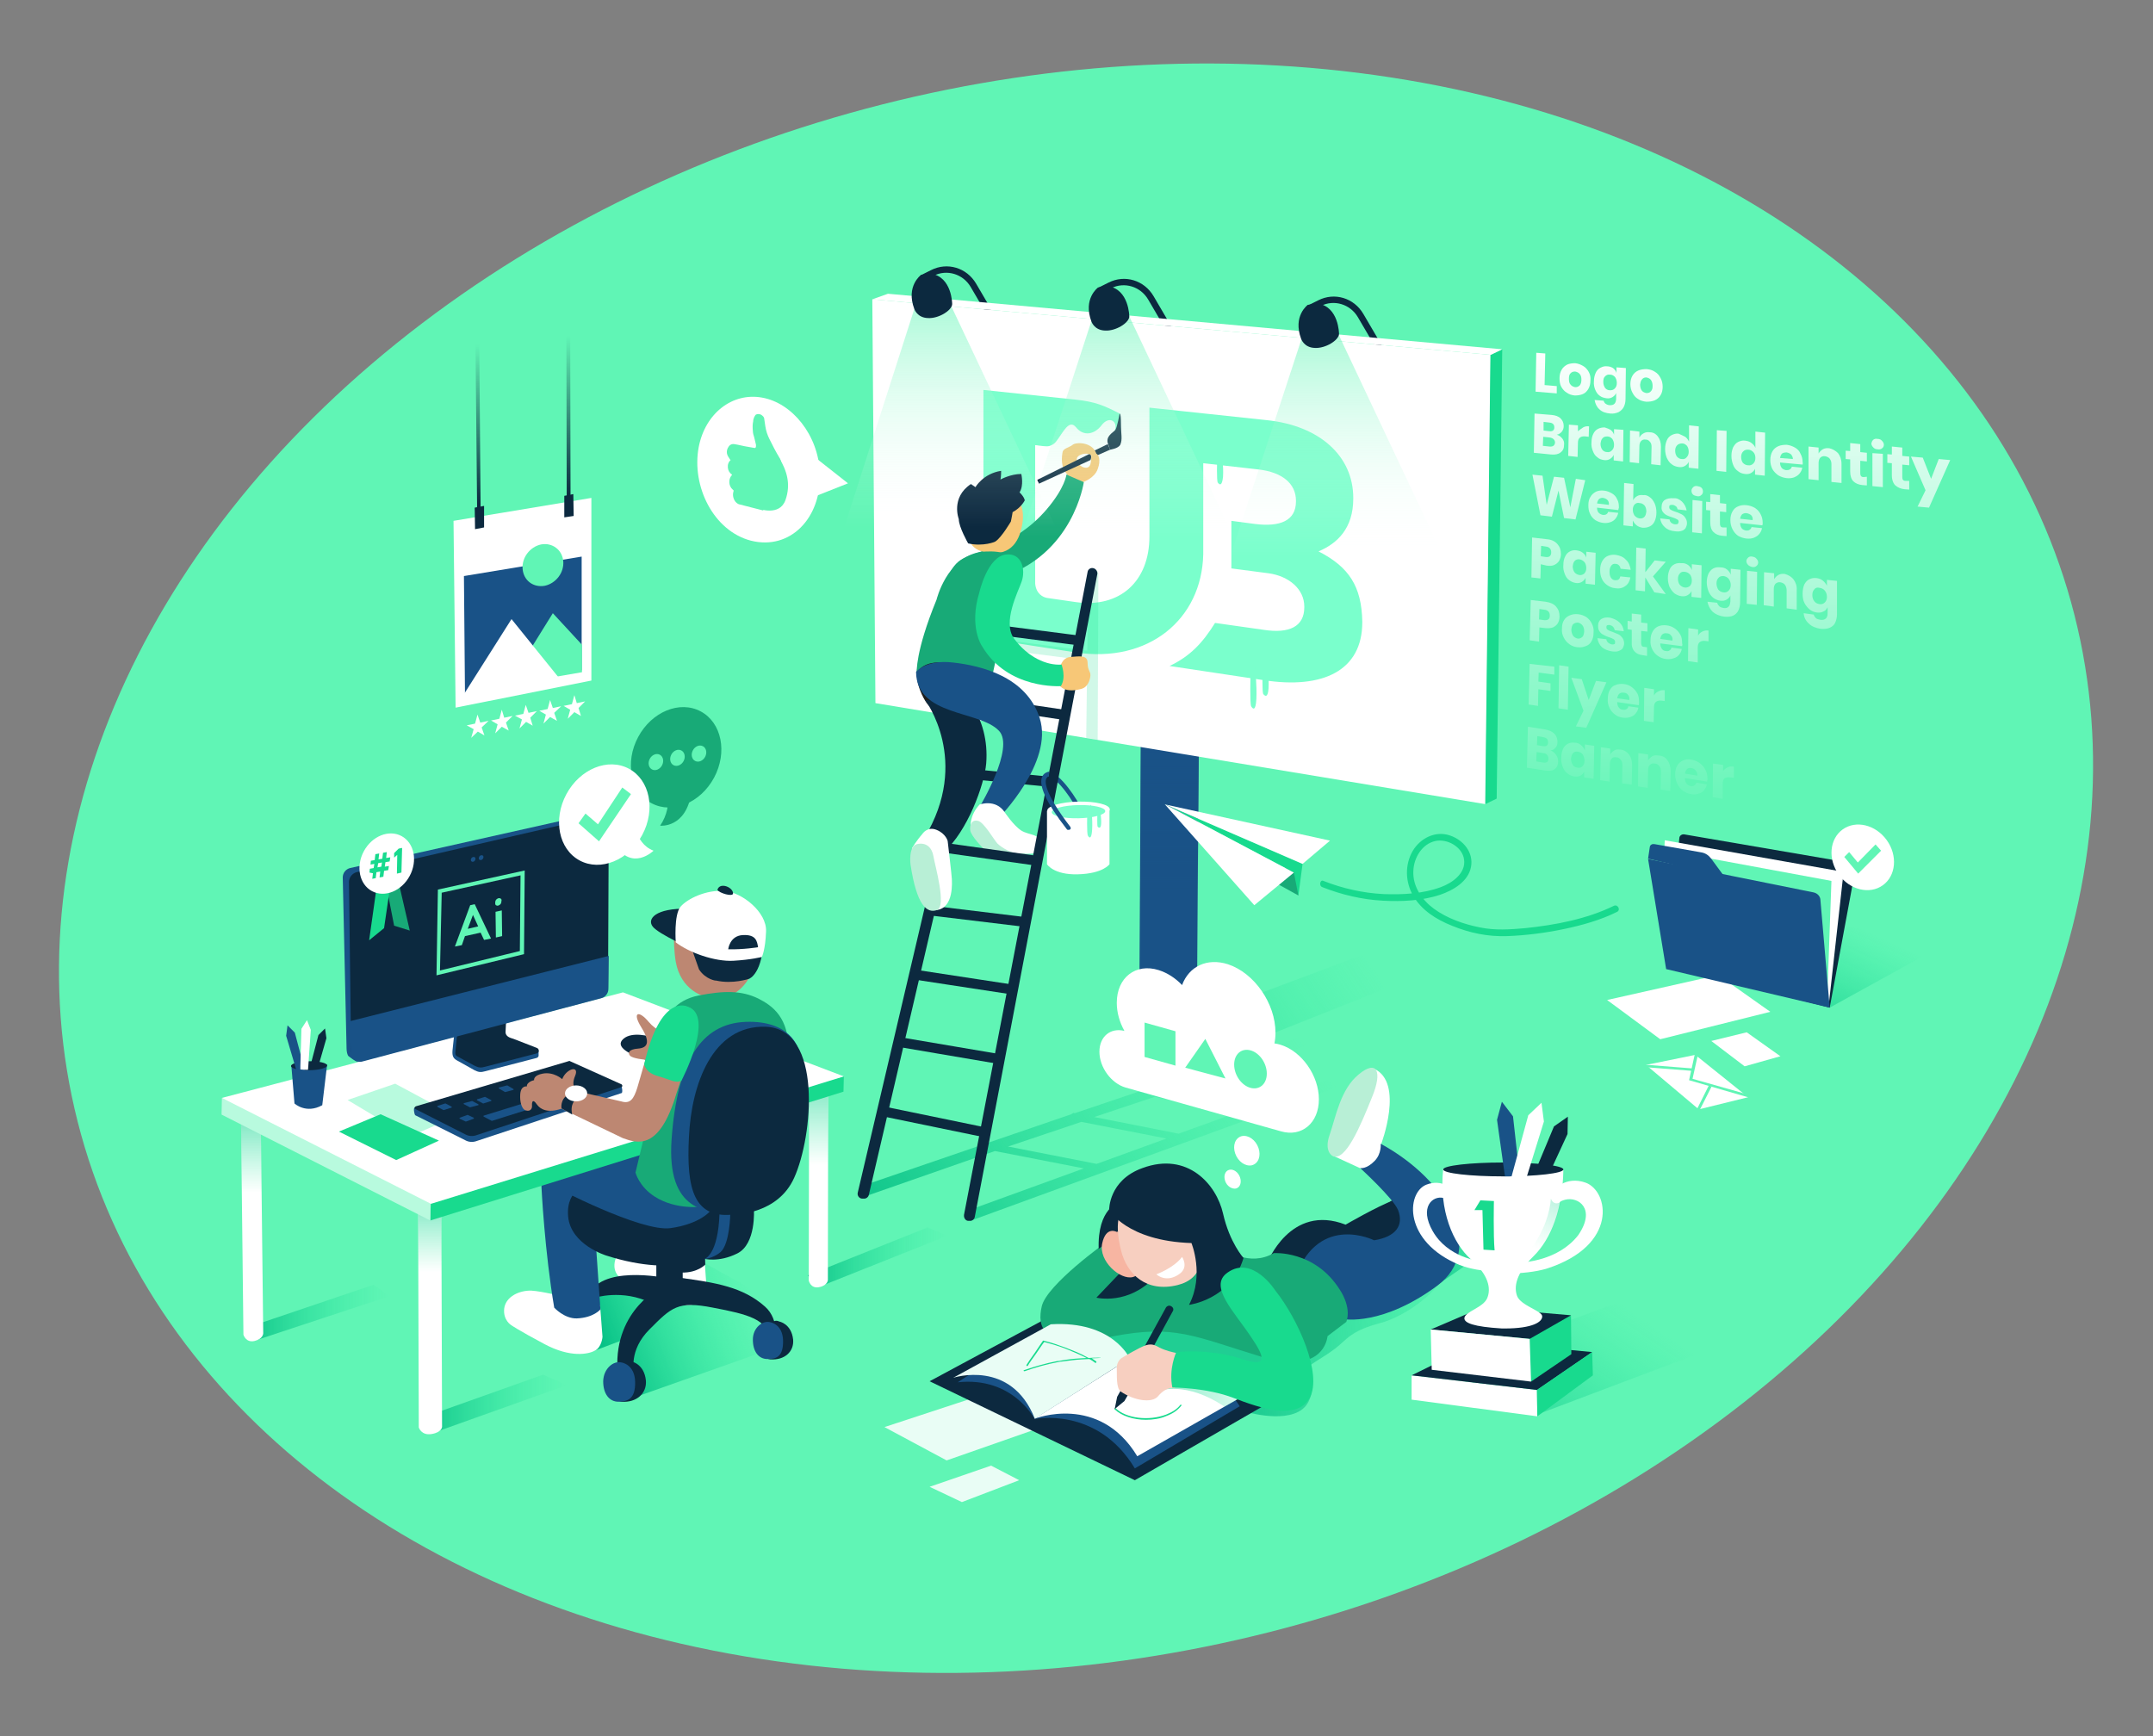 <?xml version="1.0" encoding="utf-8"?>
<!-- Generator: Adobe Illustrator 24.3.0, SVG Export Plug-In . SVG Version: 6.00 Build 0)  -->
<svg version="1.1" id="Layer_1" xmlns="http://www.w3.org/2000/svg" xmlns:xlink="http://www.w3.org/1999/xlink" x="0px" y="0px"
	 viewBox="0 0 620 500" style="enable-background:new 0 0 620 500;" xml:space="preserve">
<rect x="0" y="0" width="620" height="500" fill="#808080" stroke="none"/>
<style type="text/css">
	.st0{fill:#60F5B5;}
	.st1{fill:#E9FDF5;}
	.st2{opacity:0.84;fill:url(#SVGID_1_);}
	.st3{opacity:0.84;fill:url(#SVGID_2_);}
	.st4{fill:#195287;}
	.st5{fill:url(#SVGID_3_);}
	.st6{fill:#0C293F;}
	.st7{fill:#FFFFFF;}
	.st8{fill:#7AFFCC;}
	.st9{opacity:0.2;}
	.st10{fill:#18DA8E;}
	.st11{fill:#18AA77;}
	.st12{fill:#373737;}
	.st13{fill:#F7C777;}
	.st14{fill:#1D1D1B;}
	.st15{fill:#B8EFD6;}
	.st16{opacity:0.5;fill:url(#SVGID_4_);}
	.st17{opacity:0.5;fill:url(#SVGID_5_);}
	.st18{opacity:0.5;fill:url(#SVGID_6_);}
	.st19{fill:url(#SVGID_7_);}
	.st20{opacity:0.67;fill:url(#SVGID_8_);}
	.st21{fill:#F7B5A2;}
	.st22{fill:#F7CFC0;}
	.st23{fill:url(#SVGID_9_);}
	.st24{fill:url(#SVGID_10_);}
	.st25{opacity:0.84;fill:url(#SVGID_11_);}
	.st26{opacity:0.84;fill:url(#SVGID_12_);}
	.st27{opacity:0.84;fill:url(#SVGID_13_);}
	.st28{fill:url(#SVGID_14_);}
	.st29{fill:url(#SVGID_15_);}
	.st30{fill:url(#SVGID_16_);}
	.st31{fill:url(#SVGID_17_);}
	.st32{fill:#B8FADE;}
	.st33{fill:#BD8772;}
	.st34{fill:url(#SVGID_18_);}
	.st35{fill:url(#SVGID_19_);}
	.st36{fill:url(#SVGID_20_);}
	.st37{fill:url(#SVGID_21_);}
	.st38{fill:url(#SVGID_22_);}
	.st39{fill:url(#SVGID_23_);}
	.st40{fill:url(#SVGID_24_);}
	.st41{fill:url(#SVGID_25_);}
	.st42{fill:url(#SVGID_26_);}
	.st43{fill:url(#SVGID_27_);}
	.st44{fill:url(#SVGID_28_);}
	.st45{fill:url(#SVGID_29_);}
	.st46{fill:url(#SVGID_30_);}
	.st47{fill:url(#SVGID_31_);}
	.st48{fill:url(#SVGID_32_);}
	.st49{fill:url(#SVGID_33_);}
	.st50{fill:url(#SVGID_34_);}
	.st51{fill:url(#SVGID_35_);}
	.st52{fill:url(#SVGID_36_);}
	.st53{fill:url(#SVGID_37_);}
	.st54{fill:url(#SVGID_38_);}
	.st55{fill:url(#SVGID_39_);}
	.st56{fill:url(#SVGID_40_);}
	.st57{fill:url(#SVGID_41_);}
	.st58{fill:url(#SVGID_42_);}
	.st59{fill:url(#SVGID_43_);}
	.st60{fill:url(#SVGID_44_);}
	.st61{fill:url(#SVGID_45_);}
	.st62{fill:url(#SVGID_46_);}
	.st63{fill:url(#SVGID_47_);}
	.st64{fill:url(#SVGID_48_);}
	.st65{fill:url(#SVGID_49_);}
	.st66{fill:url(#SVGID_50_);}
	.st67{fill:url(#SVGID_51_);}
	.st68{fill:url(#SVGID_52_);}
	.st69{fill:url(#SVGID_53_);}
	.st70{fill:url(#SVGID_54_);}
	.st71{fill:url(#SVGID_55_);}
	.st72{fill:url(#SVGID_56_);}
	.st73{fill:url(#SVGID_57_);}
	.st74{fill:url(#SVGID_58_);}
	.st75{fill:url(#SVGID_59_);}
	.st76{fill:url(#SVGID_60_);}
	.st77{fill:url(#SVGID_61_);}
	.st78{fill:url(#SVGID_62_);}
	.st79{fill:url(#SVGID_63_);}
	.st80{fill:url(#SVGID_64_);}
	.st81{fill:url(#SVGID_65_);}
	.st82{fill:url(#SVGID_66_);}
	.st83{fill:url(#SVGID_67_);}
	.st84{fill:url(#SVGID_68_);}
	.st85{fill:url(#SVGID_69_);}
	.st86{fill:url(#SVGID_70_);}
	.st87{opacity:0.84;fill:url(#SVGID_71_);}
</style>
<g>
	<ellipse transform="matrix(0.969 -0.246 0.246 0.969 -52.026 84.057)" class="st0" cx="310" cy="250" rx="296.7" ry="227"/>
	<polygon class="st1" points="300.6,410.8 272.6,420.6 254.7,411 283.3,401.6 	"/>
	<polygon class="st1" points="293.5,426.3 277,432.6 267.7,428.2 285.4,422.1 	"/>
	<g>
		<g>
			<g>
				
					<linearGradient id="SVGID_1_" gradientUnits="userSpaceOnUse" x1="511.763" y1="362.547" x2="637.376" y2="295.225" gradientTransform="matrix(1 0 0.187 1 -320.42 -4.691568e-04)">
					<stop  offset="0" style="stop-color:#00BB82"/>
					<stop  offset="0.469" style="stop-color:#13D390;stop-opacity:0.531"/>
					<stop  offset="1" style="stop-color:#25EA9D;stop-opacity:0"/>
				</linearGradient>
				<path class="st2" d="M387.5,309l-8.4,3.1l-22.4-4.4l27.5-9.3l-4.9-1.4l-69.8,23.6l-0.4-0.1l-0.6,0.4L249,341.3l-0.6,3l0.6,0.3
					l37.5-13.1l25.6,5L277.7,349l1.8,2.6l1-0.4l111.8-40.8L387.5,309z M375.7,313.3l-16.2,5.9l-23.3-4.6l16.9-5.7L375.7,313.3z
					 M332.5,315.9l23.5,4.6l-16.6,6l-24.3-4.8L332.5,315.9z M290.3,330.2l21.1-7.1l24.5,4.8l-20.1,7.3L290.3,330.2z"/>
				
					<linearGradient id="SVGID_2_" gradientUnits="userSpaceOnUse" x1="798.707" y1="314.926" x2="921.961" y2="281.376" gradientTransform="matrix(1 0 0.384 1 -632.682 -2.558529e-04)">
					<stop  offset="0" style="stop-color:#00BB82"/>
					<stop  offset="0.469" style="stop-color:#13D390;stop-opacity:0.531"/>
					<stop  offset="1" style="stop-color:#25EA9D;stop-opacity:0"/>
				</linearGradient>
				<polygon class="st3" points="340.5,308 431.4,271.8 411.9,267.7 326.7,299.6 				"/>
				<polygon class="st4" points="344.6,302.7 328,304.4 328.6,197.4 345.3,197.4 				"/>
				<linearGradient id="SVGID_3_" gradientUnits="userSpaceOnUse" x1="336.753" y1="213.065" x2="336.753" y2="256.269">
					<stop  offset="3.250122e-03" style="stop-color:#195287"/>
					<stop  offset="1" style="stop-color:#195287;stop-opacity:0"/>
				</linearGradient>
				<polygon class="st5" points="344.9,266.3 345.3,205.5 328.6,205.5 328.3,266.3 				"/>
				<path class="st6" d="M286,93.7l-6.5-11.1c-2.2-3.7-6.8-5.1-10.6-3.2l-3,1.5l-0.8-1.6l3-1.5c4.7-2.4,10.3-0.7,13,3.9l6.5,11.1
					L286,93.7z"/>
				<path class="st6" d="M337.1,97.3l-6.5-11.1c-2.2-3.7-6.8-5.1-10.6-3.2l-3,1.5l-0.8-1.6l3-1.5c4.7-2.4,10.3-0.7,13,3.9l6.5,11.1
					L337.1,97.3z"/>
				<path class="st6" d="M397.5,102.4l-6.5-11.1c-2.2-3.7-6.8-5.1-10.6-3.2l-3,1.5l-0.8-1.6l3-1.5c4.7-2.4,10.3-0.7,13,3.9l6.5,11.1
					L397.5,102.4z"/>
				<polygon class="st7" points="427.8,231.6 252.1,202.5 251.2,86.2 429.3,102.2 				"/>
				<path class="st8" d="M379.7,158.8c5.4-2.3,10-6.6,10-15.2l0-0.2c0-12-9.6-20.8-24.9-22.4l-33.8-3.6l0,37.1l0,0
					c0,13-8.6,20.7-21.2,18.9l-8.3-1.2c-1.1-0.2-3.1-1.1-3.4-4.1l0-39.9l11.7,1.4c6.4,0.7,9.5,3,13.2,7.5l-0.4-17.9
					c-4.6-2.4-7.2-3.5-12.8-4.1l-26.6-2.8l0,59.4c0.4,9.4,6.1,13,10.5,13.7l16.1,2.5c20.9,3.2,36.3-9.5,36.7-28.3c0,0,0-26.2,0-26.2
					l15.9,1.8c6.9,0.8,10.8,4.1,10.8,9l0,0.2c0,5.6-4.6,7.4-11.8,6.5l-6.8-0.9l0,13.7l10.7,1.4c5.8,0.8,10.3,4.5,10.3,9.6l0,0.2
					c0,5.6-4.4,7.6-11.6,6.5l-14.1-2c-3.6,5.8-7.2,9.6-13.1,12.4l27.2,4.1c16.9,2.6,28.3-2.7,28.3-16.7l0-0.2
					C392.1,168.9,388.5,163.3,379.7,158.8z"/>
				<path class="st7" d="M298,128.2c0,0,4.1,1.5,6.1-1s3.7-6.7,5.8-4.1c2.1,2.6,5.2,2.1,7.3-0.6c2.1-2.8,4.7-1.3,3.9,1.3
					c-0.8,2.4,5.6,3.7,5.6,3.7l-2.4,17L298,128.2z"/>
				<g class="st9">
					<polygon class="st10" points="315.1,190.5 288.6,187.1 289,184.3 315.4,187.7 					"/>
					<path class="st10" d="M316.1,213.1l0.2-47.7c0-0.8-0.7-1.6-1.6-1.7c-0.7-0.1-1.3,0.4-1.3,1.1l-0.6,47.7L316.1,213.1z"/>
				</g>
				<polygon class="st6" points="302.1,226.6 275.6,224 275.9,221.1 302.4,223.7 				"/>
				<polygon class="st6" points="311.6,186 285.2,182.6 285.5,179.8 312,183.2 				"/>
				<polygon class="st6" points="306,207.3 279.6,203.3 280.1,200.5 306.5,204.4 				"/>
				<path class="st6" d="M267.5,256.2L247,343.5c-0.2,0.9,0.5,1.8,1.5,1.7l0.4,0c0.6,0,1.2-0.5,1.3-1.1l20.3-87.1
					c0.2-0.8-0.3-1.5-1.1-1.7c-0.1,0-0.1,0-0.2,0C268.5,255,267.7,255.5,267.5,256.2z"/>
				<path class="st11" d="M272.4,169.6c0,0,0.3-5.7,4.2-8.3c3.9-2.7,15.2-3.4,24.8-14.6c5.3-6.2,5.7-10,5.7-10s3.4-0.1,5,2.2
					c0,0-3,21.1-24.3,27.5C270.9,171.3,272.4,169.6,272.4,169.6z"/>
				<path class="st12" d="M264,193.7c0,0,1.1,8.9,4.6,10.3c3.6,1.4,8.7-0.7,8.7-0.7S272.7,184.8,264,193.7z"/>
				<path class="st13" d="M294.5,150.2c-0.7,5.4-3.2,9.9-9.9,9c-6.1-0.8-5.9-4.5-7.4-11.3c-1.1-5.3,5.2-9.2,9.9-8.5
					S295.2,144.8,294.5,150.2z"/>
				<path class="st14" d="M266.4,201.6c0,0-3.1-4.2-2.2-9.7l5.9-3l4.6,8.7l1.2,8.2L266.4,201.6z"/>
				<path class="st6" d="M279.6,202.8l-13.2-1.2c0,0,13.3,17.5-0.2,39.7c0,0-0.5,0.4-1.1,1.1c2.2,2.1,4.4,4.3,6.9,6.2
					c-0.9-1.3-1.5-2.1-0.2-3.2c6.7-5.9,11.7-19.3,12.2-25.6S282.9,207.2,279.6,202.8z"/>
				<path class="st11" d="M285.7,194.9c0,0-4.5-3.6-15.1-4.1c0,0-4.5-0.4-6.6,2.9c0,0-0.5-5.9,5.7-21c0,0,2.9-12.1,12.5-13.7
					c0,0,10.3-1.6,10.7,4.5c0.3,5.7-3.6,14.6-4.6,19.8C287.1,188.3,285.7,194.9,285.7,194.9z"/>
				<polygon class="st6" points="314.9,129.9 319,127.9 319.7,129.5 315.6,131.3 				"/>
				<path class="st13" d="M312,138.8c0,0,3.2-1.1,4.1-3.7c1-2.6,0.3-4.5-0.7-4.5c-1.7,0-0.9,1.3-1.4,3.1c-0.5,1.8-3,1-3.8-0.8
					s2.2-2.6,3.4-2.1s3.2,2.8,2.1-0.2c-1.2-3.4-5.9-3.3-6.8-2.5c-1,0.8-2.7,1-2.9,2.1c-0.2,1.1-0.8,4.5,1.6,6.7L312,138.8z"/>
				<path class="st6" d="M313.6,130.8l-14.9,7.4l0.5,1.1l14.8-6.8C314,132.6,314.7,130.9,313.6,130.8z"/>
				<path class="st6" d="M319.7,129.5c0,0,2.3-0.3,2.9-1.4c0.7-1.6,0.2-3,0.2-6.2s-0.4-2.7-0.4-2.7s-0.7,3.9-1.2,4.6
					c-0.5,0.7-3,1.8-2.1,4.1C319.9,130.2,319.7,129.5,319.7,129.5z"/>
				<path class="st4" d="M282.2,232.2c0,0,10.1-16.8,5.5-21.7c-5.6-6-23.8-4.1-23.9-17c0,0,2.7-3.6,10.6-2.7c8.2,0.9,21.2,4.1,25,16
					c4.1,12.8-11.9,28.9-11.9,28.9L282.2,232.2z"/>
				<path class="st7" d="M279.5,238c0,0-0.3-3.2,2.6-6.3c0,0,4.6-1.7,7.2,2.2c0,0,2.6,3.9,4.8,5.3s5.6,0.9,5.6,3.8s-1.5,2.9-4.9,2.9
					c-3.4,0-8.5,0.2-10.4-3.4C282.4,238.8,279.5,238,279.5,238z"/>
				<path class="st15" d="M283.2,244.4c0,0-3.6-3.6-3.8-5.3c-0.2-1.7,0.5-3.1,2.2-2.7c1.7,0.3,4.6,5.4,5.6,6.5
					c1.4,1.4,4.1,2.7,5.6,2.9C293,245.8,284.9,245.5,283.2,244.4z"/>
				<path class="st4" d="M311.8,235.5c-0.2,0-0.5-0.1-0.6-0.4c0-0.1-3.3-6.9-7.3-10.4c-0.3-0.2-0.3-0.6-0.1-0.9
					c0.2-0.3,0.6-0.3,0.9-0.1c4.2,3.7,7.5,10.5,7.6,10.8c0.1,0.3,0,0.7-0.3,0.8C311.9,235.5,311.9,235.5,311.8,235.5z"/>
				<path class="st6" d="M277.6,349.9l35.6-185.2c0.1-0.7,0.8-1.2,1.5-1.1h0c0.8,0.1,1.4,0.9,1.3,1.7l-35.3,185.2
					c-0.1,0.6-0.7,1.1-1.3,1.1l-0.4,0C278.2,351.7,277.5,350.9,277.6,349.9z"/>
				<polygon class="st6" points="283.3,327.5 253.7,321.4 254.2,318.6 283.8,324.7 				"/>
				<polygon class="st6" points="297.7,249.2 271.3,245.5 271.7,242.7 298.1,246.4 				"/>
				<polygon class="st6" points="294.8,266.9 268.3,263.7 268.7,260.9 295.1,264.1 				"/>
				<polygon class="st6" points="291.4,286.4 263.9,282.2 264.4,279.4 291.9,283.6 				"/>
				<polygon class="st6" points="286.9,306.3 258.7,301.5 259.1,298.7 287.4,303.5 				"/>
				<path class="st7" d="M262.6,244.3c0,0,1.4-2.3,3-4.1c0,0,1.4-2.3,4.1-1.2c2.7,1.1,3.2,3.2,3.2,3.2s1.2,10.2,1.2,10.9
					s0.7,8.4-4.4,9L262.6,244.3z"/>
				<path class="st15" d="M262.2,249c0,0-0.7-5.3,1.9-5.9c2.6-0.6,4.3,1,4.7,3.5s3.9,14.5,1,15.5S264,260.8,262.2,249z"/>
				<path class="st6" d="M278.8,156.5c0,0-2.7-4.7-2.7-7c0,0-2.4-6.2,3.5-10.1l1.3,0.9c0,0,2.2-3.9,7.4-4.7c0,0,0,1.8-0.2,2.5
					c0,0,2.9-1.6,6-1.6c0,0,0.8,3.3-0.5,5.3c0,0,1.3,1.2,1.5,2.3c0,0-1,2.1-3.5,3.4c0,0-0.3,1.9-0.5,2.7c0,0-2.7,4.6-4.4,5.7
					C286.8,156,283.1,157.5,278.8,156.5z"/>
				<path class="st13" d="M305.3,192.2c0,0,0.4-2.8,3-3s4.9-0.6,4.9,1.7c0,2.3,0.9,2.4,0.8,3.7s-0.8,3.2-2.3,3.7
					c-1.5,0.5-6.1,1.5-7.2-2.1C303.5,192.5,305.3,192.2,305.3,192.2z"/>
				<path class="st10" d="M282,170.7c0,0,2.3-10.4,7.7-11c4.6-0.5,5.7,4.4,4.5,7.8c-1,2.9-5.6,11.7-2.2,16.4c4,5.4,9.4,7.8,13.7,7.5
					c0,0,1.4,3.7-0.2,6.2c0,0-15.3,1.1-22.7-11.5C282.7,186,279,180.5,282,170.7z"/>
				<polygon class="st10" points="431,230 427.7,231.6 429.2,102.2 432.6,100.6 				"/>
				<polygon class="st7" points="432.6,100.6 255.7,84.6 251.2,86.2 429.3,102.2 				"/>
				<path class="st8" d="M360.1,194.8c0,0-0.2,7.9,0.2,8.6s1.3,1.7,1.5-2.1s-0.4-9.5-0.4-9.5L360.1,194.8z"/>
				<path class="st8" d="M350.5,132.4c0,0-0.2,6.1,0.2,6.6c0.4,0.5,1.2,1.3,1.5-1.7c0.2-3-0.4-7.3-0.4-7.3L350.5,132.4z"/>
				<path class="st8" d="M363.6,193.4c0,0-0.2,6,0.2,6.5s1.3,1.3,1.5-1.6c0.2-2.9-0.4-7.1-0.4-7.1L363.6,193.4z"/>
				<linearGradient id="SVGID_4_" gradientUnits="userSpaceOnUse" x1="388.938" y1="97.403" x2="388.938" y2="160.16">
					<stop  offset="3.623962e-07" style="stop-color:#60F5B5"/>
					<stop  offset="1" style="stop-color:#FFFFFF;stop-opacity:0"/>
				</linearGradient>
				<polygon class="st16" points="385.5,96.4 426.7,183.8 351.1,170 375.4,95.8 				"/>
				<linearGradient id="SVGID_5_" gradientUnits="userSpaceOnUse" x1="328.554" y1="91.914" x2="328.554" y2="154.671">
					<stop  offset="3.623962e-07" style="stop-color:#60F5B5"/>
					<stop  offset="1" style="stop-color:#FFFFFF;stop-opacity:0"/>
				</linearGradient>
				<polygon class="st17" points="325.1,90.9 366.4,178.3 290.8,164.5 315,90.3 				"/>
				<linearGradient id="SVGID_6_" gradientUnits="userSpaceOnUse" x1="277.113" y1="89.081" x2="277.113" y2="151.838">
					<stop  offset="3.623962e-07" style="stop-color:#60F5B5"/>
					<stop  offset="1" style="stop-color:#FFFFFF;stop-opacity:0"/>
				</linearGradient>
				<polygon class="st18" points="273.9,88.1 315.2,175.5 239,164.7 263.8,87.4 				"/>
				<path class="st6" d="M376.6,87.8c0,0-4.4,3.2-1.9,9.8c0,0,0.8,2.5,3.9,2.6c3.1,0.2,6.9-2.2,7-4c0,0,0-7.9-6.2-8.8L376.6,87.8z"
					/>
				<path class="st6" d="M316.2,82.8c0,0-4.4,3.2-1.9,9.8c0,0,0.8,2.5,3.9,2.6c3.1,0.2,6.9-2.2,7-4c0,0,0-7.9-6.2-8.8L316.2,82.8z"
					/>
				<path class="st6" d="M265.2,79.2c0,0-4.4,3.2-1.9,9.8c0,0,0.8,2.5,3.9,2.6c3.1,0.2,6.9-2.2,7-4c0,0,0-7.9-6.2-8.8L265.2,79.2z"
					/>
				<path class="st4" d="M328,303.4c0,0-0.6,3.2,2.6,4.6c5.5,2.5,14.2,0.4,14.2-2.8c0-0.4-0.2-5.3-0.2-12.6L328,303.4z"/>
			</g>
			<g>
				<path class="st7" d="M236.1,136.3c-0.4-11-8-20.3-16.7-21.8c-8.4-1.5-16.3,4.4-18.2,14.3c-2.1,11.3,4.3,24.1,15,26.9
					C227.6,158.6,236.6,149.1,236.1,136.3z"/>
				<polygon class="st7" points="234.6,143 244.2,139.2 234.3,131.4 225.1,134.9 				"/>
				<g>
					<path class="st0" d="M209.7,131.5c-0.5-0.8-0.5-1.7-0.1-2.5c0.4-0.8,1-1.2,1.8-1.1c1.4,0.2,2.7,0.6,4.1,0.8
						c0.6,0.1,1.1,0.2,1.7,0.3c0.4,0.1,0.5-0.2,0.5-0.6c0-0.1,0-0.2,0-0.3c-0.2-0.7-0.3-1.4-0.5-2.1c-0.2-0.6-0.4-1.3-0.4-1.9
						c-0.1-1-0.1-1.9,0.1-2.8c0-0.4,0.1-0.7,0.3-1.2c0.1-0.2,0.4-0.7,0.5-0.7c0.4-0.2,0.9-0.2,1.4,0c0.5,0.3,1,0.7,1,1.4
						c0.1,0.6,0.2,1.3,0.3,2c0.2,1.3,0.6,2.5,1.2,3.7c0.9,1.8,1.8,3.6,2.9,5.4c0.3,0.5,0.5,1.1,0.5,1.8c-0.1,2.7-0.1,5.5-0.2,8.4
						c-0.4,0.3-0.7,0.7-1.1,1c-0.5,0.5-0.9,0.9-1.4,1.4c-0.5,0.5-1,0.9-1.4,1.3c-0.2,0.2-0.5,0.4-0.7,0.7c-0.2,0.2-0.3,0.3-0.5,0.5
						c-2.2-0.6-4.4-1.1-6.6-1.7c-0.2,0-0.4-0.1-0.6-0.2c-1.1-0.6-1.7-2.2-1.3-3.5c0.1-0.3,0.1-0.4-0.2-0.6c-1.2-1-1.3-3-0.3-4.1
						c0,0,0.1-0.1,0.1-0.2c-0.7-0.5-1.1-1.1-1.2-2c-0.1-0.9,0.2-1.7,0.8-2.2c-0.1-0.1-0.1-0.1-0.2-0.2
						C210,131.9,209.8,131.7,209.7,131.5z"/>
					<path class="st0" d="M218.5,146.5c0,0,6,2.3,7.7-2.5c1.6-4.6,0.4-8.4-1.8-12.1L218.5,146.5z"/>
				</g>
			</g>
			<g>
				<path class="st7" d="M301.5,233.5v15.4c0,0,1.9,3.1,8.9,2.9c7.3-0.2,9.1-2.9,9.1-2.9v-15.8L301.5,233.5z"/>
				
					<ellipse transform="matrix(1 -2.245587e-02 2.245587e-02 1 -5.159 7.032)" class="st7" cx="310.5" cy="233.2" rx="9" ry="2.4"/>
				
					<ellipse transform="matrix(1 -2.245587e-02 2.245587e-02 1 -5.169 7.032)" class="st8" cx="310.5" cy="233.7" rx="7.7" ry="1.9"/>
				<path class="st4" d="M308.2,238.1c-7.6-9.9-7.3-13-6.9-13.9c0.2-0.3,0.4-0.5,0.7-0.6c0.1-0.4,0.1-0.9,0.2-1.4
					c-0.6,0.1-1.5,0.4-2,1.3c-1.3,2.5,1,7.6,7,15.3c0.1,0.2,0.3,0.2,0.5,0.2c0.1,0,0.3,0,0.4-0.1
					C308.4,238.8,308.4,238.4,308.2,238.1z"/>
			</g>
			<path class="st8" d="M313.1,234.1c0,0-0.2,6.1,0.2,6.6c0.3,0.5,1,1.3,1.2-1.7c0.2-3-0.3-7.3-0.3-7.3L313.1,234.1z"/>
			<path class="st8" d="M316,234.6c0,0-0.1,3.3,0.1,3.5c0.3,0.3,0.9,0.7,1-0.9c0.1-1.6-0.3-3.9-0.3-3.9L316,234.6z"/>
			<g>
				<g>
					<g>
						<g>
							
								<linearGradient id="SVGID_7_" gradientUnits="userSpaceOnUse" x1="324.7" y1="404.724" x2="360.393" y2="382.297" gradientTransform="matrix(0.998 5.829970e-02 -5.829970e-02 0.998 100.472 -55.761)">
								<stop  offset="0" style="stop-color:#00BB82"/>
								<stop  offset="0.272" style="stop-color:#05C186;stop-opacity:0.728"/>
								<stop  offset="0.641" style="stop-color:#13D390;stop-opacity:0.358"/>
								<stop  offset="1" style="stop-color:#25EA9D;stop-opacity:0"/>
							</linearGradient>
							<polygon class="st19" points="413.1,370.6 453,343.1 447.6,334.2 403.9,355.6 							"/>
							<g>
								
									<linearGradient id="SVGID_8_" gradientUnits="userSpaceOnUse" x1="286.188" y1="422.351" x2="362.761" y2="411.976" gradientTransform="matrix(0.998 5.829970e-02 -5.829970e-02 0.998 100.472 -55.761)">
									<stop  offset="0" style="stop-color:#00BB82"/>
									<stop  offset="0.469" style="stop-color:#13D390;stop-opacity:0.531"/>
									<stop  offset="1" style="stop-color:#25EA9D;stop-opacity:0"/>
								</linearGradient>
								<path class="st20" d="M359.6,406.8c0,0,13.7,3.9,17.2-3.1c2.7-5.2-1.3-8.8,0.3-10.3c1.6-1.4,5.8-3.5,8.7-6.1
									s4.6-4.4,11.8-6.3c7.2-1.9,17.5-9.5,18.1-14.5c0.4-2.9,3-14.1,3-14.1l-41.1,16.3c0,0-61.8,9.2-62.9,10.4
									c-1.1,1.2-1.7,11.3-1.7,11.3L359.6,406.8z"/>
								<g>
									<polygon class="st6" points="366.1,403.6 326.8,426.3 267.7,397.8 301.9,379.4 323.5,392.8 									"/>
									<path class="st11" d="M318.5,357.8c0,0-17,12.1-18.5,18.4c-1.3,5.7-0.5,12.7,20.3,8.7c18.1-3.5,23.4-0.1,43.4,6l-11.4-28.1
										l-9.4-1.7L318.5,357.8z"/>
									<path class="st7" d="M384,332.9l7.6,3.5c0,0,4.7,1.8,7.6-0.3c2.9-2.1-1.5-6.5-1.5-6.5s6.8-17.8-2-21.8
										C395.7,307.8,384.4,321.2,384,332.9z"/>
									<path class="st15" d="M383.7,332.9c0,0-2.5-1.3-0.8-6.1c1.8-5.2,3.1-13.1,8.4-17.4c5.2-4.3,6.9-0.9,3.8,6.6
										C391.8,324.2,387.4,334.8,383.7,332.9z"/>
									<path class="st6" d="M398.1,348c0,0,4.5-6.1,22.1-7.6c0,0,4.5-0.4,8-2.9c0,0,5-0.1,5,5.8c0,0-18.2,12.1-26.9,16.3
										L398.1,348z"/>
									<path class="st6" d="M364.9,363.8c0,0,6.6-17.3,22.6-11.1c0,0,9.1-5.3,14-7.1l8.5,4.6l-2,12.3c0,0-16.4,4.5-17.3,4.4
										s-16.7,1.2-16.7,1.2L364.9,363.8z"/>
									<path class="st4" d="M387,379.9c0,0,11.1,2.1,27-9.7c13.8-10.4,3.2-30.1-16.4-40.8c0,0,0.3,2.8-1.7,4.9
										c-2.4,2.5-4.2,2.1-4.2,2.1s9.6,8.8,10.9,12.1c1.7,4.4-0.6,7.7-6.9,8.7c0,0-15.6-7.8-22.5,10.1L387,379.9z"/>
									<path class="st6" d="M322.4,346.2c0,0-6.5,1.6-6,13.7c0.3,7.1-0.5,12.8-1.3,13.7c0,0,8.2,2.4,15.9-4.3L322.4,346.2z"/>
									<path class="st11" d="M314.7,374.8l10.5-11l-4.6-6.8c0,0-8.1,3.7-13.3,13.5L314.7,374.8z"/>
									<path class="st21" d="M321.6,354.8c0,0-3.1-1.8-4.2,3.3s5.2,10.6,8.8,9.7c3.2-0.8-1.4-2.8-2.6-8.5
										C322.4,353.7,321.6,354.8,321.6,354.8z"/>
									<path class="st11" d="M352.7,359.8c0,0,7.1,5.2,14.1,1.1c0,0,11.8-0.9,19,10.5c0,0,3.5,4.9,1.9,9.3l-5.4,4.1
										c0,0-0.6,7.4-9.6,7.3l-18.5-22.9L352.7,359.8z"/>
									<path class="st22" d="M322.8,360c1.7,7.1,7.4,12.3,16.3,10.1c7.3-1.8,8.4-8.3,6.6-18.3c-1.3-7.2-11.7-10.3-17.7-7.8
										C321.9,346.4,320.8,352,322.8,360z"/>
									<path class="st6" d="M319.4,348.5c0,0,5.1,8.9,23.7,9.5c0,0,3.8,9.2-0.7,17.8c0,0,12.1-1.5,15.7-13.5c0,0-4-4.4-5.9-12.8
										S342,331.6,329,336.4C319.2,339.9,319.4,348.5,319.4,348.5z"/>
									<g>
										<path class="st4" d="M297.7,408.7c0,0,18.2-3.9,29.1,14.2L357,405c0,0-11.8-19.8-31.7-13.7L297.7,408.7z"/>
										<path class="st7" d="M297.9,408.6c0,0,18.6-7.4,29.6,10.8l29-16.5c0,0-11.3-17.3-31.3-11.6L297.9,408.6z"/>
										
											<linearGradient id="SVGID_9_" gradientUnits="userSpaceOnUse" x1="226.535" y1="439.143" x2="294.178" y2="442.084" gradientTransform="matrix(0.998 5.829970e-02 -5.829970e-02 0.998 100.472 -55.761)">
											<stop  offset="0" style="stop-color:#00BB82"/>
											<stop  offset="0.469" style="stop-color:#13D390;stop-opacity:0.531"/>
											<stop  offset="1" style="stop-color:#25EA9D;stop-opacity:0"/>
										</linearGradient>
										<path class="st23" d="M333.9,400.5c0,0,7.7-2.8,18.7,4.6l4.7-2.5C357.3,402.6,339.4,389.4,333.9,400.5z"/>
										<path class="st4" d="M297.9,408.6c0,0-6.3-12.2-22.1-10.5c0,0,15.7-10.3,15.4-10.2C290.8,388.2,301.3,397.4,297.9,408.6z"
											/>
										<path class="st1" d="M325.3,391.2c0,0-4.8-10.9-22.7-9.8l-28.1,15.4c0,0,16.7-5.5,23.5,11.8L325.3,391.2z"/>
									</g>
									<path class="st6" d="M329.6,387.8l6.2-11.3c0,0,0.6-0.8,1.5-0.3c0.9,0.6,0.5,1.3,0.5,1.3l-6.5,11.9L329.6,387.8z"/>
									<g>
										<path class="st10" d="M316.4,391c-0.9,0-1.9,0-2.9,0.1c-0.1-0.1-0.3-0.1-0.4-0.2c-2.1-1.2-4.3-2-6.3-2.8c0,0,0,0,0,0h0
											c-2.2-0.8-3.9-1.4-6.3-2c-0.1,0-0.2,0-0.2,0.1c-0.4,0.6-1.4,2-2.3,3.4c-1.1,1.5-2.1,3-2.4,3.5c-0.1,0.1,0,0.2,0.1,0.3
											c0.1,0.1,0.2,0,0.3-0.1c0.3-0.6,1.4-2.1,2.4-3.5c0.9-1.3,1.8-2.7,2.3-3.3c2.3,0.6,4,1.1,6.1,1.9c2,0.8,4.1,1.7,6.1,2.7
											c0,0,0,0,0,0c-0.6,0-1.2,0.1-1.8,0.1c-1.8,0.1-3.6,0.3-5.3,0.6c-0.5,0.1-1,0.2-1.4,0.2c-3.1,0.6-6.3,1.5-9.5,2.6
											c-0.1,0-0.2,0.1-0.1,0.2c0,0.1,0.1,0.1,0.2,0.1c0,0,0,0,0.1,0c3.1-1.1,6.3-2,9.5-2.6c0.5-0.1,1-0.2,1.4-0.2
											c1.6-0.2,3.6-0.5,5.6-0.6c0.7,0,1.4-0.1,2.1-0.1c0.6,0.3,1.2,0.7,1.7,1.1c0,0,0.1,0,0.1,0c0.1,0,0.1,0,0.2-0.1
											c0.1-0.1,0-0.2,0-0.3c-0.4-0.3-0.9-0.6-1.3-0.9c0.8,0,1.6-0.1,2.3-0.1c0.1,0,0.2-0.1,0.2-0.2
											C316.6,391.1,316.6,391,316.4,391z"/>
										<path class="st10" d="M340.2,404.6c-0.1-0.1-0.2,0-0.3,0c-0.9,1.2-2.3,2.1-4.1,2.8c-5,1.9-11.5,1.1-14.5-1.8
											c-0.1-0.1-0.2-0.1-0.3,0c-0.1,0.1-0.1,0.2,0,0.3c2,1.9,5.4,3,9,3c2,0,4.1-0.3,5.9-1.1c1.9-0.7,3.3-1.7,4.3-3
											C340.3,404.8,340.3,404.7,340.2,404.6z"/>
									</g>
									<polyline class="st6" points="323.2,399.6 321.7,402.3 321,405.8 323.8,403.5 325.3,400.9 323.5,399.7 									"/>
									<path class="st22" d="M342,390.1c0,0-4.8-0.3-8.1-2c-1.8-1-2.8-1.4-5.7,0.1s-5.2,2.9-5.2,2.9s-1.4,0.9-1.4,2.8
										c0.1,1.9-0.3,5.9,1.2,6.9c3.8,2.6,9,3.4,10.7,1.3c2.5-3,4.8-2.3,4.8-2.3L342,390.1z"/>
									<path class="st10" d="M367.2,371.6c0,0-6.5-10.2-13.7-5.1c-5.6,3.9,1.9,11.2,6.8,18.6c3.6,5.3,5.2,8.9-2.3,6.4
										s-15.6-2.6-19.3-2c0,0-2.2,4.7-1.1,10.1c0,0,9.8,0,17.6,3s18.4,6.6,22-0.1C380.8,395.7,373.9,380,367.2,371.6z"/>
								</g>
							</g>
						</g>
					</g>
					<g>
						<path class="st7" d="M324.1,313.2c-4.1-1.2-7.5-5.8-7.5-10.3c0-4.4,3.2-7,7.2-6c-1.4-2.5-2.2-5.3-2.2-8.1
							c0-7.3,5.5-11.5,12.1-9.4c2.5,0.8,4.8,2.3,6.7,4.3c2-5.4,7.2-7.9,13.2-6c7.6,2.5,13.7,11.3,13.7,19.7c0,1.1-0.1,2.1-0.3,3.1
							c0.6,0.1,1.2,0.2,1.8,0.4c6.1,1.9,11,8.9,11,15.7c0,6.8-4.9,11-11,9.2L324.1,313.2z"/>
						<g>
							<path class="st7" d="M352.8,340.1c-0.5-1.5,0-2.9,1.2-3.2c1.2-0.3,2.6,0.7,3.1,2.2c0.5,1.5,0,2.9-1.2,3.2
								C354.7,342.5,353.3,341.6,352.8,340.1z"/>
							<path class="st7" d="M355.7,332.2c-0.8-2.3,0-4.5,1.9-5c1.9-0.4,4,1.1,4.8,3.4c0.8,2.3,0,4.5-1.9,5
								C358.6,336,356.5,334.5,355.7,332.2z"/>
						</g>
						<g>
							<polygon class="st0" points="338.5,306.9 329.6,304.4 329.6,294.5 338.5,297 							"/>
							<polygon class="st0" points="341.3,307.5 347.1,299.2 352.9,310.6 							"/>
							<path class="st0" d="M355.4,306.6c0-3,2.1-4.8,4.7-4.1c2.6,0.7,4.7,3.7,4.7,6.7s-2.1,4.8-4.7,4.1
								C357.5,312.6,355.4,309.6,355.4,306.6z"/>
						</g>
					</g>
				</g>
				<path class="st7" d="M333,367c0,0,5-1.8,7.4-5c0,0,2.1,3-0.9,5C335.7,369.6,333,367,333,367z"/>
			</g>
			<g>
				<g>
					<path class="st11" d="M373.9,257.9l-6.5-3.6l4.3-6.9C371.6,247.5,374.2,251.8,373.9,257.9z"/>
					<polygon class="st10" points="375.1,248.8 373.9,257.9 372.6,251.3 335.4,231.6 					"/>
					<polygon class="st7" points="383,242.1 335.6,231.7 375.1,248.8 					"/>
					<polygon class="st7" points="335.4,231.6 361.2,260.7 372.6,251.3 					"/>
				</g>
			</g>
			<g>
				<linearGradient id="SVGID_10_" gradientUnits="userSpaceOnUse" x1="513.365" y1="306.205" x2="532.146" y2="265.513">
					<stop  offset="0" style="stop-color:#00BB82"/>
					<stop  offset="0.302" style="stop-color:#08C587;stop-opacity:0.698"/>
					<stop  offset="0.805" style="stop-color:#1CDE96;stop-opacity:0.195"/>
					<stop  offset="1" style="stop-color:#25EA9D;stop-opacity:0"/>
				</linearGradient>
				<polygon class="st24" points="526.9,290.2 559.9,272 503.3,261.4 				"/>
				<polygon class="st7" points="494.8,280.8 462.8,288 478.1,299.3 509.8,291.4 				"/>
				<polygon class="st7" points="503,297.3 492.8,299.8 502.4,307.1 512.7,304.2 				"/>
				<g>
					<g>
						<path class="st6" d="M526.9,290.2l7.5-40.4c0.1-0.6-0.4-1.1-1-1.2l-48.4-8.3c-0.7-0.1-1.4,0.4-1.4,1.1l-3.8,36.8L526.9,290.2z
							"/>
						<polygon class="st7" points="526.6,289.7 530.9,251.1 479.4,242 479.1,248.2 						"/>
						<polygon class="st0" points="478.7,244.7 527.4,253.7 526.2,287.2 494.8,274.4 						"/>
						<path class="st4" d="M479.8,279.1l47.1,11.1l-2.7-31.3c-0.2-1-1-1.7-2-1.9l-47.6-9.6L479.8,279.1z"/>
						<path class="st4" d="M474.6,247.3l0.5-3.4c0.1-0.6,0.7-0.9,1.3-0.8l13.6,2.4c1.1,0.2,2,0.8,2.7,1.7l3.9,5.3L474.6,247.3z"/>
					</g>
					<g>
						
							<ellipse transform="matrix(0.812 -0.584 0.584 0.812 -43.247 359.63)" class="st7" cx="536.3" cy="246.9" rx="8.5" ry="9.9"/>
						<polygon class="st0" points="532.5,245.4 531.1,246.8 535.1,251.6 541.7,245 540.1,243.2 535,248.4 						"/>
					</g>
				</g>
				<g>
					<polygon class="st7" points="488.2,303.8 474,306.7 489.2,319.5 503.4,316 					"/>
					<polygon class="st0" points="503.7,316.1 486.4,311.1 488.1,303.4 489,303.5 487.4,310.7 504,315.4 					"/>
					<polygon class="st0" points="489,320.6 488.2,320.4 492.1,312.6 492.9,312.9 					"/>
					<polygon class="st0" points="487.2,308.4 473.2,307.3 473.3,306.6 487.3,307.7 					"/>
				</g>
			</g>
			<g>
				<linearGradient id="SVGID_11_" gradientUnits="userSpaceOnUse" x1="121.313" y1="404.085" x2="163.282" y2="404.085">
					<stop  offset="0" style="stop-color:#00BB82"/>
					<stop  offset="0.469" style="stop-color:#13D390;stop-opacity:0.531"/>
					<stop  offset="1" style="stop-color:#25EA9D;stop-opacity:0"/>
				</linearGradient>
				<polygon class="st25" points="125.8,412.3 163.3,398.9 156.4,395.9 121.3,408.4 				"/>
				<linearGradient id="SVGID_12_" gradientUnits="userSpaceOnUse" x1="232.636" y1="362.06" x2="272.762" y2="362.06">
					<stop  offset="0" style="stop-color:#00BB82"/>
					<stop  offset="0.469" style="stop-color:#13D390;stop-opacity:0.531"/>
					<stop  offset="1" style="stop-color:#25EA9D;stop-opacity:0"/>
				</linearGradient>
				<polygon class="st26" points="235.9,370.6 272.8,355.9 267.1,353.5 232.6,367.3 				"/>
				<linearGradient id="SVGID_13_" gradientUnits="userSpaceOnUse" x1="70.712" y1="378.04" x2="112.086" y2="378.04">
					<stop  offset="0" style="stop-color:#00BB82"/>
					<stop  offset="0.469" style="stop-color:#13D390;stop-opacity:0.531"/>
					<stop  offset="1" style="stop-color:#25EA9D;stop-opacity:0"/>
				</linearGradient>
				<polygon class="st27" points="73.4,386.1 112.1,373.3 107.6,370 70.7,382.5 				"/>
				<linearGradient id="SVGID_14_" gradientUnits="userSpaceOnUse" x1="171.914" y1="390.818" x2="216.786" y2="372.735">
					<stop  offset="0" style="stop-color:#00BB82"/>
					<stop  offset="0.469" style="stop-color:#13D390;stop-opacity:0.531"/>
					<stop  offset="1" style="stop-color:#25EA9D;stop-opacity:0"/>
				</linearGradient>
				<polygon class="st28" points="183.4,402.2 237.7,383 202.2,363.4 156.4,378.3 171.2,389 179.9,385.7 				"/>
				<g>
					<g>
						<g>
							<path class="st7" d="M127.1,348.8l0.2,62.1c0,0,0,1.6-3,2.1c-3,0.5-3.7-1.9-3.7-1.9l-0.2-63.1L127.1,348.8z"/>
							<linearGradient id="SVGID_15_" gradientUnits="userSpaceOnUse" x1="123.841" y1="329.701" x2="123.841" y2="366.323">
								<stop  offset="0" style="stop-color:#00BB82"/>
								<stop  offset="0.469" style="stop-color:#13D390;stop-opacity:0.531"/>
								<stop  offset="1" style="stop-color:#25EA9D;stop-opacity:0"/>
							</linearGradient>
							<polygon class="st29" points="127.3,379.2 127.1,348.8 120.4,348 120.5,379.2 							"/>
							<path class="st7" d="M75.1,322.9l0.7,61.1c0,0,0,1.6-2.5,2.2s-3.2-1.8-3.2-1.8l-0.7-62.1L75.1,322.9z"/>
							<linearGradient id="SVGID_16_" gradientUnits="userSpaceOnUse" x1="72.362" y1="305.297" x2="72.362" y2="343.401">
								<stop  offset="0" style="stop-color:#00BB82"/>
								<stop  offset="0.469" style="stop-color:#13D390;stop-opacity:0.531"/>
								<stop  offset="1" style="stop-color:#25EA9D;stop-opacity:0"/>
							</linearGradient>
							<polygon class="st30" points="75.4,345 75.1,322.9 69.4,322.3 69.6,345 							"/>
							<path class="st7" d="M238.5,314l-0.1,54.6c0,0,0,1.6-2.5,2.1c-2.5,0.5-3-1.9-3-1.9l0.1-55.6L238.5,314z"/>
							<linearGradient id="SVGID_17_" gradientUnits="userSpaceOnUse" x1="235.689" y1="292.986" x2="235.689" y2="335.576">
								<stop  offset="0" style="stop-color:#00BB82"/>
								<stop  offset="0.469" style="stop-color:#13D390;stop-opacity:0.531"/>
								<stop  offset="1" style="stop-color:#25EA9D;stop-opacity:0"/>
							</linearGradient>
							<polygon class="st31" points="238.4,337.6 238.5,314 233,313.3 232.9,337.6 							"/>
							<path class="st7" d="M202.9,362.9l0.6,8.5c0,0-0.2,2.8-2.1,3.7c-1.8,0.9-6.6,1.9-13.6-1.8c-7-3.7-8.9-5.1-8.9-5.1
								s-2.4-1.3-1.9-4.6c0.5-3.3,4.2-4.9,7.3-4.8c3.1,0.2,8.9,1.6,8.9,1.6L202.9,362.9z"/>
							<path class="st6" d="M193.1,368.3c0,0-18-4.1-23,3.6l1,1.9c0,0,8.1-2.7,16.5,1.5L193.1,368.3z"/>
							<path class="st6" d="M189.6,353.7c0.2,3.2,0.5,6.4,0.8,9.5c0,0,2.5,3.2,5.9,3.3c4.6,0.1,6.8-2.3,6.8-2.3l-0.3-9.7
								L189.6,353.7z"/>
							<path class="st7" d="M172.8,375.9l0.7,9.1c0,0-0.2,3-2.2,4c-1.9,1-7,2.1-14.5-1.9c-7.5-4-9.5-5.4-9.5-5.4s-2.5-1.4-2.1-4.9
								c0.5-3.5,4.5-5.2,7.8-5.1c3.3,0.2,9.5,1.8,9.5,1.8L172.8,375.9z"/>
							<path class="st4" d="M155.9,340.9c0,1.4,1,19.8,3.7,35.7c0,0,2.9,3.2,6.5,3.1c4.9-0.2,6.8-2.6,6.8-2.6l-1.3-18.8l-6-5.6
								l0.7-9.9l-4.8-4.6C161.5,338.2,155.6,330,155.9,340.9z"/>
							<path class="st6" d="M212.1,348.3l-42.5-6c0.1-1,0.3-1.5,0.3-1.5s-7,1.3-6.3,9.5c0.7,8.2,11,11.3,11,11.3
								c21.2,6.8,31.4-0.5,31.4-0.5l1.3-2.1l3-0.4L212.1,348.3z"/>
							<path class="st4" d="M204.5,348.8c0,0-2.9,3.7-11.4,4.9c-8.5,1.2-33.6-12-33.6-12s-3.1-5.8,1.5-7.3
								c4.6-1.5,14.9-7.7,28.8-1.2l10.2,8.6L204.5,348.8z"/>
							<polygon class="st10" points="243,310 242.9,314.4 123.9,351.5 124.2,341.8 							"/>
							<path class="st32" d="M123.9,351.5L63.8,321l0.1-4.8l60.3,23.2C124.2,339.4,123.9,351.7,123.9,351.5z"/>
							<polygon class="st7" points="124.1,346.7 63.9,316.2 179.4,285.8 243,310 							"/>
							<g>
								<polygon class="st32" points="124.8,318 113.8,312.1 100.1,316.8 117.8,327.4 131.4,321.5 								"/>
								<polygon class="st10" points="109.6,320.9 97.6,325.9 114.1,334.1 126.4,328.5 								"/>
								<path class="st4" d="M119.6,321.2l14.4,7.2c0.9,0.5,2,0.6,3,0.3l42-13.9c0.4-0.1,0.1-2.1-0.2-2.3l-14.8-5.8
									c-0.1-0.1-0.2-0.1-0.3,0l-44.3,12.3C119,319.1,119.3,321,119.6,321.2z"/>
								<path class="st6" d="M119.6,319.4l14.4,7.3c0.9,0.5,2,0.6,3,0.3l41.9-13.9c0.4-0.1,0.4-0.6,0.1-0.8l-14.9-6.7
									c-0.1-0.1-0.2-0.1-0.3,0l-44,13C119.3,318.8,119.3,319.3,119.6,319.4z"/>
								<path class="st4" d="M150.6,317.8l-11.3,3.5c-0.1,0-0.1,0.2,0,0.3l2.3,1.2c0,0,0.1,0,0.1,0l10.5-3.3c0.1,0,0.1-0.2,0.1-0.3
									l-1.5-1.3C150.7,317.8,150.6,317.8,150.6,317.8z"/>
								<path class="st4" d="M126,318.8l1.7,0.9c0,0,0.1,0,0.1,0l2.2-0.7c0.1,0,0.2-0.2,0-0.3l-1.7-0.9c0,0-0.1,0-0.1,0l-2.2,0.7
									C125.9,318.6,125.9,318.7,126,318.8z"/>
								<path class="st4" d="M133.6,318l1.7,0.9c0,0,0.1,0,0.1,0l2.3-0.6c0.1,0,0.2-0.2,0-0.3l-1.7-0.9c0,0-0.1,0-0.1,0l-2.3,0.6
									C133.5,317.7,133.5,317.9,133.6,318z"/>
								<path class="st4" d="M137.4,316.9l1.7,0.9c0,0,0.1,0,0.1,0l2.2-0.7c0.1,0,0.2-0.2,0-0.3l-1.7-0.9c0,0-0.1,0-0.1,0l-2.2,0.7
									C137.3,316.7,137.3,316.9,137.4,316.9z"/>
								<path class="st4" d="M143.7,313.5l1.7,1c0,0,0.1,0,0.1,0l2.3-0.6c0.1,0,0.2-0.2,0-0.3l-1.7-1c0,0-0.1,0-0.1,0l-2.3,0.6
									C143.6,313.2,143.6,313.4,143.7,313.5z"/>
								<path class="st4" d="M132.4,322.2l1.7,0.8c0,0,0.1,0,0.1,0l2.2-0.8c0.1,0,0.1-0.2,0-0.3l-1.7-0.8c0,0-0.1,0-0.1,0l-2.2,0.8
									C132.3,321.9,132.3,322.1,132.4,322.2z"/>
							</g>
							<path class="st6" d="M187.4,298.6c0,0-5.3-1.7-7.9,0.6s1.9,4.5,6.4,6C185.9,305.2,190.2,304.4,187.4,298.6z"/>
							<path class="st33" d="M185.9,305.2c0,0-3.8-0.3-4.5-1.2c-0.7-0.8-0.3-1.8,2.3-2c2.6-0.2,3.8-1.6,1-6.1
								c-2.8-4.5-0.7-5,2.1-1.6c2.3,2.7,4.6,3,4.6,3L185.9,305.2z"/>
							<g>
								<path class="st4" d="M98.7,252.7l1.1,49.3c0,0.7,0.2,1.9,0.6,2.2c4,3.1,2.2,0.6,3.2,0.3l67.4-18.8c1.2-0.3,2.1-1.4,2.1-2.7
									l0.2-46.9c0-1.8-1.1-2.1-2.8-1.7L100.8,250C99.6,250.3,98.7,251.4,98.7,252.7z"/>
								<polygon class="st4" points="172.6,234.4 174.5,235.4 172.4,237.8 170.9,234.8 								"/>
								<path class="st6" d="M100.5,254l0.6,48.5c0,1.8,1.7,3.1,3.4,2.6L173,287c1.2-0.3,2.1-1.4,2.1-2.7l0.2-47
									c0-1.8-1.1-2.6-2.8-2.2l-69.9,16.1C101.4,251.6,100.5,252.7,100.5,254z"/>
								<path class="st4" d="M147.8,300.3c-0.9-0.3-3.7-0.7-3.5-2.3l0.7-7.8l-13.8,3.9l-0.9,8.5c-0.1,1.5,0.2,2.2,1.3,2.8l5,2.8
									c1.2,0.6,1.8,0.7,3.2,0.3l14.7-3.8c0.4-0.1,0.7-0.5,0.6-0.9l0-1.2L147.8,300.3z"/>
								<path class="st6" d="M132.1,293.3l-0.9,9c-0.1,1.3-0.3,1.6,0.8,2.1l4.6,2.5c1.2,0.6,1.8,0.7,3.2,0.3l14.7-3.8
									c0.8-0.2,0.9-1.3,0.1-1.6l-6.7-2.6c-0.9-0.3-2.5-0.6-2.3-2.3l0.4-8L132.1,293.3z"/>
								<g>
									<path class="st4" d="M100.8,294.1l0.2,9c0,1.8,1.7,3.1,3.4,2.6l68.7-18.2c1.2-0.3,2.1-1.4,2.1-2.7l0.1-9.5L100.8,294.1z"/>
								</g>
								<path class="st4" d="M137.9,247c0.1-0.4,0.4-0.7,0.8-0.7c0.4,0,0.6,0.3,0.5,0.7c-0.1,0.4-0.4,0.7-0.8,0.7
									C138,247.7,137.8,247.4,137.9,247z"/>
								<path class="st4" d="M135.6,247.5c0.1-0.4,0.4-0.7,0.8-0.7c0.4,0,0.6,0.3,0.5,0.7c-0.1,0.4-0.4,0.7-0.8,0.7
									C135.8,248.2,135.5,247.9,135.6,247.5z"/>
								<g>
									<path class="st0" d="M125.7,280.9l0.4-24.7l25-5.5l-0.2,24.1L125.7,280.9z M127.2,257.1l-0.5,22.4l23-5.6l0.2-21.8
										L127.2,257.1z"/>
									<g>
										<path class="st0" d="M131,272.6l4.4-11.9l1.3-0.3l4.7,9.9l-2,0.4l-1-2.1l-4.5,1l-0.9,2.6L131,272.6z M134.7,267.5l3-0.7
											l-1.5-3.3L134.7,267.5z"/>
										<path class="st0" d="M142.6,260c0-0.7,0.3-1.1,0.9-1.3c0.3-0.1,0.5,0,0.7,0.1c0.2,0.1,0.3,0.4,0.2,0.7
											c0,0.7-0.3,1.1-0.9,1.3c-0.3,0.1-0.5,0-0.7-0.1C142.6,260.5,142.6,260.3,142.6,260z M142.8,270l-0.1-7.4l1.8-0.4l0.1,7.4
											L142.8,270z"/>
									</g>
								</g>
							</g>
							<path class="st33" d="M194.1,267.8c-0.1,2.9,0,6.2,0.5,9.2c1.4,7.9,7.7,10.5,11.5,10.6c3.8,0,8.6-2.1,11.1-9.2
								c0.7-2,0.3-5.5-0.8-9.2C208.9,269.3,201.5,268.5,194.1,267.8z"/>
							<path class="st6" d="M201.3,279.2l-2.4-6.8c0.1-1,2.2,1.7,1.8,1.2c6-2.6,12.1-5.2,18.2-7.6c0.4-0.2,0.8-0.3,1.1-0.5
								c0.3,1.2-0.1,2.5-0.1,4c-0.1,11-4.2,12.4-4.2,12.4s-4.7,1.6-9.5,0.5C206.2,282.5,203.2,282.1,201.3,279.2z"/>
							<path class="st11" d="M192.1,293.2c0,0,1.9-5.1,9.1-6.5c7.2-1.4,12.3-1.5,17.2,0.9c3.9,2,8.9,5.3,8.7,15.5l-24.8,44.4
								c0,0-7.6,1.1-13.8-2.9c-4.5-2.9-5.5-6.9-5.5-6.9l8.7-36.4L192.1,293.2z"/>
							<path class="st4" d="M229.8,302c0,0-2-8.2-15.1-7.7c-12.8,0.5-19.7,11.4-21.3,33.8c-1.5,21.1,10.3,21,17.9,21.7L229.8,302z"
								/>
							<path class="st6" d="M189,363.2l0,10.4c0,0,1,2.8,3.8,2.6c2.8-0.2,3.8-1.9,3.8-1.9l0-11.2L189,363.2z"/>
							<path class="st6" d="M208,349.5c0,0-0.2,10.6-5.3,13c0,0,4.2,1.2,9.6-1.5c5.5-2.7,4.8-12.7,4.8-12.7L208,349.5z"/>
							<path class="st4" d="M202.8,362.6c0,0,4-0.9,4.4-13.2l3.1,0.1c0,0-0.1,8.7-2.8,11.1C205.2,362.5,202.8,362.6,202.8,362.6z"/>
							<path class="st33" d="M179.4,327.8c4.2,1.5,10.5,3.6,15.4-12.9l4.7-14c0,0,4.4-9.6-2.2-11.1c0,0-4.2-1.6-9,9.1
								c-5.4,12.3-4.2,19.9-9.4,18.3l-12.6-2.9c0,0-2.1-1.1-0.7-4.4c1.4-3.3-2.6-2.1-3.7,0.9c0,0-2.4-2.2-5.6-1.6
								c-2.8,0.5-2.5,1.9-2.5,1.9s-2.1,0.4-2.1,1.8c0,0-1.8-0.4-1.9,2.5c-0.1,1.6,0.3,4,1.6,4.4s1.9-0.5,1.8-1.4
								c0,0-0.2-2.7,1.5-0.2c0.9,1.2,2.9,2.5,7,1.1L179.4,327.8z"/>
							<path class="st10" d="M185.5,306.5c0,0,0.3,2.4,3.9,3.4c3.6,1,4.9,2.1,6.8,1.4c0,0,9.9-18.8,1.8-21.4
								C197.9,289.9,190.3,285.8,185.5,306.5z"/>
							<path class="st6" d="M182.6,395c0,0-1.6-6.1,4.4-12.1c6.4-6.4,8.1-8.3,18.3-6.3c10,1.9,16.2,3.4,16.2,9.4l1.7,0.8
								c0,0,1.5-6.6-2.9-10.5c-6.4-5.7-14.3-6.9-24.4-8.3l-5.1,2.5c0,0-13.9,6.4-13,23.9l2.8,1.1"/>
							<path class="st6" d="M211.9,349.7c0,0,12.1,0,16.8-10.5c5.4-11.9,8.3-42.9-8.2-43.5c-15.4-0.5-21.4,16.7-22.1,31.7
								C197.6,342.5,199.8,351.4,211.9,349.7z"/>
						</g>
						<g>
							<g>
								<path class="st4" d="M94.2,306.6l-10.3,0.3l0.9,10.9c0,0,3.3,3.1,8,0.5L94.2,306.6z"/>
								
									<ellipse transform="matrix(1 -1.468925e-02 1.468925e-02 1 -4.498 1.34)" class="st6" cx="89" cy="306.9" rx="5.2" ry="1.3"/>
							</g>
							<polygon class="st4" points="88.1,309.5 84.9,297.4 82.8,295.3 82.4,298.3 85.9,310.1 							"/>
							<path class="st7" d="M88.4,293.8l-1.6,2.5l-0.3,10.6l0,1.1c0.7,0.1,1.4,0.1,2.2,0.1l0.1-1.3l0.7-10.2L88.4,293.8z"/>
							<path class="st6" d="M93.6,296.2l-1.9,1.9l-2.2,8.4l-0.3,1.3c0.1,0,0.2,0,0.3,0c0.7-0.1,1.4-0.2,2-0.3l0.4-1.2L94,299
								L93.6,296.2z"/>
						</g>
					</g>
					<g>
						<path class="st6" d="M181.8,392.1c0,0,3.7,0.6,4.2,5.5c0.3,3.7-2.7,6.4-7,6.1c-2.5-0.2-0.4-2.9-0.6-6.5
							C178.1,393.7,179.6,391.1,181.8,392.1z"/>
						<path class="st4" d="M179,392.4c0,0,3.8,0.5,3.9,5.6c0.1,5.1-2.3,5.6-4.8,5.7c-2.6,0-4.4-2.2-4.4-5.9
							C173.8,394.1,176.7,391.8,179,392.4z"/>
					</g>
					<path class="st6" d="M199.1,273.2c0,0-9.3-4.1-11.1-6.3c-1.8-2.2,0.7-5.4,10.1-5.2C198.2,261.7,203.8,265.7,199.1,273.2z"/>
					<g>
						<path class="st6" d="M224.4,380.6c0,0,3.5,0.6,4,5.2c0.3,3.5-2.5,6-6.6,5.7c-2.4-0.2-0.4-2.8-0.6-6.1S222.4,379.6,224.4,380.6
							z"/>
						<path class="st4" d="M221.8,380.8c0,0,3.6,0.5,3.7,5.3c0.1,4.8-2.1,5.3-4.5,5.3c-2.5,0-4.2-2.1-4.2-5.6
							C216.8,382.4,219.6,380.2,221.8,380.8z"/>
					</g>
					<path class="st7" d="M219.4,275.6c0,0-3,0.8-8.2,1.1c-5.3,0.3-12.7-2.3-16.6-5.3c0,0-0.6-8,1.4-10.3c2-2.3,7.4-4.9,12.6-4.5
						s12.3,6.2,12,11.7C220.4,273.6,219.4,275.6,219.4,275.6z"/>
					<path class="st6" d="M218.3,272.8c0,0-4.2,0.7-8.6,0.6c0,0,0.4-3.9,4.2-4.1S218,271,218.3,272.8z"/>
					<path class="st6" d="M206.6,256.3c0,0,0.2-1.2,1.6-1.2c1.4,0,2.9,1.1,2.9,2.2S207.1,257.2,206.6,256.3z"/>
					<path class="st6" d="M165.9,316.5c0,0-1.9,1.4-1.1,4.5l-3.1-1.8c0,0-0.5-2.6,2-4L165.9,316.5z"/>
					<ellipse class="st7" cx="165.9" cy="314.9" rx="3.2" ry="2.3"/>
				</g>
				<g>
					<g>
						
							<ellipse transform="matrix(0.473 -0.881 0.881 0.473 -89.534 286.475)" class="st11" cx="194.7" cy="218.1" rx="15" ry="12.4"/>
						<path class="st11" d="M191.6,225c0,0,2.7,6.6-1.5,12.8c0,0,7.5,0.8,9-9.6L191.6,225z"/>
					</g>
					<g>
						
							<ellipse transform="matrix(0.473 -0.881 0.881 0.473 -114.879 276.978)" class="st7" cx="174" cy="234.5" rx="15" ry="12.4"/>
						<path class="st7" d="M182.5,235.1c0,0-0.1,7.7,5.7,9.9c0,0-6.2,6.1-11.1-1.8L182.5,235.1z"/>
					</g>
					<g>
						
							<ellipse transform="matrix(0.473 -0.881 0.881 0.473 -93.761 282.123)" class="st0" cx="188.9" cy="219.4" rx="2.4" ry="2"/>
						
							<ellipse transform="matrix(0.473 -0.881 0.881 0.473 -89.431 286.929)" class="st0" cx="195.1" cy="218.2" rx="2.4" ry="2"/>
						
							<ellipse transform="matrix(0.473 -0.881 0.881 0.473 -85.101 291.735)" class="st0" cx="201.3" cy="217" rx="2.4" ry="2"/>
					</g>
					<polygon class="st0" points="168.6,234.3 166.6,237.1 172.5,242.3 181.7,228.7 179.2,226.8 172.2,237.4 					"/>
				</g>
				<g>
					<polygon class="st11" points="113.6,249 118,268 113.5,266.6 110.1,249.3 					"/>
					<polygon class="st10" points="109.6,247.4 106.3,270.8 110.6,267.3 113.5,247.5 					"/>
					<g>
						
							<ellipse transform="matrix(0.473 -0.881 0.881 0.473 -160.424 229.222)" class="st7" cx="111.4" cy="248.7" rx="9" ry="7.5"/>
						<g>
							<path class="st10" d="M106.4,251.3l0.1-1.1l1.1-0.2l0.2-1.2l-1.1,0.2l0.1-1.1l1.1-0.2l0.2-1.7l1.1-0.2l-0.2,1.7l1.1-0.2
								l0.2-1.7l1.1-0.2l-0.2,1.7l1.2-0.2l-0.2,1.2l-1.2,0.2l-0.2,1.3l1.2-0.2l-0.2,1.2l-1.2,0.2l-0.2,1.7l-1.1,0.2l0.2-1.7
								l-1.1,0.2l-0.2,1.7l-1,0.2l0.2-1.6L106.4,251.3z M108.7,249.8l1.1-0.2l0.2-1.2l-1.1,0.2L108.7,249.8z"/>
							<path class="st10" d="M114.3,251.6l0.1-5.4l-0.9,0.8l0-1.3l1.3-1.3l1-0.2l-0.2,7.1L114.3,251.6z"/>
						</g>
					</g>
				</g>
			</g>
		</g>
		<g>
			<g>
				<g>
					<polygon class="st7" points="170.3,196 131.2,203.8 130.6,150 170.3,143.4 					"/>
					<polygon class="st4" points="133.6,165.9 167.5,160.3 167.5,193 133.9,199.7 					"/>
					<polygon class="st6" points="165.2,148.6 162.5,149 162.5,142.8 165.1,142.3 					"/>
					<polygon class="st6" points="139.4,151.9 136.8,152.4 136.7,146.2 139.4,145.7 					"/>
					<g>
						<linearGradient id="SVGID_18_" gradientUnits="userSpaceOnUse" x1="163.678" y1="142.792" x2="163.678" y2="96.738">
							<stop  offset="0" style="stop-color:#0C293F"/>
							<stop  offset="1" style="stop-color:#0C293F;stop-opacity:0"/>
						</linearGradient>
						<polygon class="st34" points="164.3,144.5 163.2,144.5 163.1,93.9 164.2,93.9 						"/>
						<linearGradient id="SVGID_19_" gradientUnits="userSpaceOnUse" x1="137.659" y1="145.202" x2="137.659" y2="99.212">
							<stop  offset="0" style="stop-color:#0C293F"/>
							<stop  offset="1" style="stop-color:#0C293F;stop-opacity:0"/>
						</linearGradient>
						<polygon class="st35" points="138.4,146.9 137.4,146.9 136.9,96.4 138,96.4 						"/>
					</g>
				</g>
				<polygon class="st0" points="153.3,186.1 159.2,176.6 167.6,185.7 167.6,193.6 150.7,196.5 				"/>
				<polygon class="st7" points="133.3,200.4 147.3,178.3 160.7,194.9 				"/>
				<path class="st0" d="M150.5,163.9c-0.3-3.3,2.1-6.4,5.3-7.1c3.2-0.6,6.1,1.5,6.4,4.8c0.3,3.3-2.1,6.4-5.3,7.1
					C153.6,169.3,150.8,167.2,150.5,163.9z"/>
			</g>
			<g>
				<polygon class="st7" points="137.5,205.8 138.3,208.1 140.7,207.6 138.7,209.5 139.5,211.8 137.6,210.7 135.7,212.5 136.4,210 
					134.4,208.9 136.8,208.4 				"/>
				<polygon class="st7" points="144.5,204.4 145.2,206.7 147.6,206.2 145.7,208.1 146.5,210.4 144.5,209.3 142.6,211.2 
					143.3,208.6 141.4,207.5 143.8,207 				"/>
				<polygon class="st7" points="151.4,203 152.2,205.3 154.6,204.8 152.7,206.7 153.4,209 151.5,207.9 149.6,209.8 150.3,207.2 
					148.3,206.1 150.7,205.6 				"/>
				<polygon class="st7" points="158.4,201.6 159.2,203.9 161.6,203.4 159.6,205.3 160.4,207.6 158.4,206.5 156.5,208.4 
					157.2,205.8 155.3,204.7 157.7,204.2 				"/>
				<polygon class="st7" points="165.4,200.2 166.1,202.5 168.5,202 166.6,203.9 167.3,206.2 165.4,205.1 163.5,207 164.2,204.4 
					162.3,203.3 164.7,202.8 				"/>
			</g>
		</g>
		<g>
			
				<linearGradient id="SVGID_20_" gradientUnits="userSpaceOnUse" x1="447.797" y1="79.346" x2="447.797" y2="213.701" gradientTransform="matrix(1 -7.034663e-03 7.812600e-03 1 -3.316 23.622)">
				<stop  offset="0" style="stop-color:#FFFFFF"/>
				<stop  offset="1" style="stop-color:#FFFFFF;stop-opacity:0"/>
			</linearGradient>
			<path class="st36" d="M444.8,110.9l3.5,0.3l0,2.1l-6.1-0.5l0.2-11.2l2.6,0.2L444.8,110.9z"/>
			
				<linearGradient id="SVGID_21_" gradientUnits="userSpaceOnUse" x1="456.175" y1="78.993" x2="456.175" y2="215.324" gradientTransform="matrix(1 -7.034663e-03 7.812600e-03 1 -3.316 23.622)">
				<stop  offset="0" style="stop-color:#FFFFFF"/>
				<stop  offset="1" style="stop-color:#FFFFFF;stop-opacity:0"/>
			</linearGradient>
			<path class="st37" d="M455.9,105.4c0.7,0.4,1.2,1,1.6,1.7c0.4,0.7,0.6,1.6,0.5,2.5c0,0.9-0.2,1.7-0.6,2.4
				c-0.4,0.7-0.9,1.2-1.6,1.5c-0.7,0.3-1.5,0.4-2.3,0.4c-0.9-0.1-1.6-0.3-2.3-0.8c-0.7-0.4-1.2-1-1.6-1.7c-0.4-0.7-0.5-1.6-0.5-2.5
				c0-0.9,0.2-1.7,0.6-2.4c0.4-0.7,0.9-1.1,1.6-1.5c0.7-0.3,1.5-0.4,2.3-0.4C454.5,104.7,455.2,105,455.9,105.4z M452.3,107.5
				c-0.4,0.3-0.5,0.9-0.5,1.6c0,0.7,0.1,1.3,0.5,1.7c0.3,0.4,0.8,0.6,1.3,0.7c0.5,0,0.9-0.1,1.3-0.5c0.3-0.3,0.5-0.9,0.5-1.6
				c0-0.7-0.1-1.3-0.5-1.7c-0.3-0.4-0.8-0.6-1.3-0.7C453.1,107,452.6,107.1,452.3,107.5z"/>
			
				<linearGradient id="SVGID_22_" gradientUnits="userSpaceOnUse" x1="466.229" y1="78.698" x2="466.229" y2="215.475" gradientTransform="matrix(1 -7.034663e-03 7.812600e-03 1 -3.316 23.622)">
				<stop  offset="0" style="stop-color:#FFFFFF"/>
				<stop  offset="1" style="stop-color:#FFFFFF;stop-opacity:0"/>
			</linearGradient>
			<path class="st38" d="M464.5,106c0.5,0.4,0.8,0.8,1,1.4l0-1.6l2.7,0.2l-0.1,9c0,0.8-0.2,1.6-0.5,2.2c-0.3,0.6-0.8,1.1-1.5,1.5
				c-0.7,0.3-1.5,0.5-2.4,0.4c-1.3-0.1-2.4-0.5-3.1-1.2c-0.8-0.7-1.2-1.6-1.4-2.7l2.6,0.2c0.1,0.4,0.3,0.7,0.6,0.9
				c0.3,0.2,0.7,0.4,1.2,0.4c0.6,0,1-0.1,1.3-0.4c0.3-0.3,0.5-0.8,0.5-1.5l0-1.6c-0.2,0.5-0.6,0.9-1.1,1.2c-0.5,0.3-1.1,0.4-1.7,0.3
				c-0.7-0.1-1.4-0.3-1.9-0.7c-0.6-0.4-1-1-1.3-1.7c-0.3-0.7-0.5-1.6-0.4-2.5c0-0.9,0.2-1.7,0.5-2.4c0.3-0.7,0.8-1.2,1.4-1.5
				c0.6-0.3,1.2-0.5,1.9-0.4C463.4,105.5,464,105.7,464.5,106z M462.2,108.4c-0.4,0.4-0.5,0.9-0.5,1.6c0,0.7,0.2,1.2,0.5,1.7
				c0.3,0.4,0.8,0.7,1.4,0.7c0.6,0,1-0.1,1.4-0.5c0.4-0.4,0.6-0.9,0.6-1.6c0-0.7-0.2-1.2-0.5-1.7c-0.4-0.4-0.8-0.7-1.4-0.7
				C463,107.8,462.6,108,462.2,108.4z"/>
			
				<linearGradient id="SVGID_23_" gradientUnits="userSpaceOnUse" x1="476.772" y1="78.343" x2="476.772" y2="215.65" gradientTransform="matrix(1 -7.034663e-03 7.812600e-03 1 -3.316 23.622)">
				<stop  offset="0" style="stop-color:#FFFFFF"/>
				<stop  offset="1" style="stop-color:#FFFFFF;stop-opacity:0"/>
			</linearGradient>
			<path class="st39" d="M476.6,107.1c0.7,0.4,1.2,1,1.6,1.8c0.4,0.7,0.6,1.6,0.6,2.5c0,0.9-0.2,1.8-0.6,2.4c-0.4,0.7-1,1.2-1.7,1.5
				c-0.7,0.3-1.5,0.4-2.4,0.4c-0.9-0.1-1.7-0.3-2.4-0.8c-0.7-0.4-1.2-1-1.6-1.8c-0.4-0.7-0.6-1.6-0.6-2.5c0-0.9,0.2-1.7,0.6-2.4
				c0.4-0.7,1-1.2,1.7-1.5c0.7-0.3,1.5-0.4,2.4-0.4C475.1,106.4,475.9,106.6,476.6,107.1z M472.9,109.2c-0.4,0.4-0.5,0.9-0.6,1.6
				c0,0.7,0.2,1.3,0.5,1.7c0.3,0.4,0.8,0.6,1.3,0.7c0.5,0,1-0.1,1.3-0.5c0.4-0.4,0.5-0.9,0.5-1.6c0-0.7-0.2-1.3-0.5-1.7
				c-0.3-0.4-0.8-0.6-1.3-0.7C473.7,108.7,473.2,108.8,472.9,109.2z"/>
			
				<linearGradient id="SVGID_24_" gradientUnits="userSpaceOnUse" x1="448.569" y1="79.434" x2="448.569" y2="215.005" gradientTransform="matrix(1 -7.034663e-03 7.812600e-03 1 -3.316 23.622)">
				<stop  offset="0" style="stop-color:#FFFFFF"/>
				<stop  offset="1" style="stop-color:#FFFFFF;stop-opacity:0"/>
			</linearGradient>
			<path class="st40" d="M449.9,126.3c0.4,0.5,0.6,1.1,0.5,1.8c0,1-0.3,1.7-1,2.2c-0.6,0.5-1.5,0.7-2.7,0.6l-5-0.5l0.2-11.3l4.9,0.4
				c1.1,0.1,2,0.4,2.6,1c0.6,0.6,0.9,1.3,0.9,2.2c0,0.7-0.2,1.2-0.6,1.7c-0.4,0.4-0.8,0.7-1.4,0.8
				C449,125.4,449.5,125.8,449.9,126.3z M444.5,124l1.7,0.2c0.9,0.1,1.4-0.3,1.4-1.1c0-0.8-0.4-1.3-1.4-1.4l-1.7-0.2L444.5,124z
				 M447.8,127.5c0-0.4-0.1-0.7-0.4-1c-0.3-0.3-0.6-0.4-1.1-0.5l-1.9-0.2l-0.1,2.6l1.9,0.2C447.2,128.7,447.7,128.3,447.8,127.5z"/>
			
				<linearGradient id="SVGID_25_" gradientUnits="userSpaceOnUse" x1="457.181" y1="79.035" x2="457.181" y2="215.724" gradientTransform="matrix(1 -7.034663e-03 7.812600e-03 1 -3.316 23.622)">
				<stop  offset="0" style="stop-color:#FFFFFF"/>
				<stop  offset="1" style="stop-color:#FFFFFF;stop-opacity:0"/>
			</linearGradient>
			<path class="st41" d="M455.9,123.1c0.5-0.3,1.1-0.4,1.7-0.3l-0.1,3l-0.8-0.1c-0.7-0.1-1.3,0-1.7,0.3c-0.4,0.3-0.6,0.8-0.6,1.5
				l-0.1,4.1l-2.7-0.3l0.2-9l2.6,0.2l0,1.7C454.9,123.8,455.4,123.4,455.9,123.1z"/>
			
				<linearGradient id="SVGID_26_" gradientUnits="userSpaceOnUse" x1="465.343" y1="78.882" x2="465.343" y2="215.155" gradientTransform="matrix(1 -7.034663e-03 7.812600e-03 1 -3.316 23.622)">
				<stop  offset="0" style="stop-color:#FFFFFF"/>
				<stop  offset="1" style="stop-color:#FFFFFF;stop-opacity:0"/>
			</linearGradient>
			<path class="st42" d="M463.8,123.8c0.5,0.4,0.8,0.8,1,1.4l0-1.6l2.7,0.2l-0.1,9.1l-2.7-0.3l0-1.6c-0.2,0.5-0.6,0.9-1.1,1.2
				c-0.5,0.3-1.1,0.4-1.7,0.3c-0.7-0.1-1.4-0.3-1.9-0.8c-0.6-0.4-1-1-1.3-1.8c-0.3-0.7-0.5-1.6-0.4-2.5c0-1,0.2-1.8,0.5-2.4
				c0.3-0.7,0.8-1.2,1.4-1.5c0.6-0.3,1.2-0.4,1.9-0.4C462.7,123.3,463.3,123.5,463.8,123.8z M461.5,126.2c-0.4,0.4-0.5,0.9-0.6,1.6
				c0,0.7,0.2,1.3,0.5,1.7c0.3,0.4,0.8,0.7,1.4,0.7c0.6,0.1,1-0.1,1.4-0.5c0.4-0.4,0.6-0.9,0.6-1.6c0-0.7-0.2-1.2-0.5-1.7
				c-0.4-0.4-0.8-0.7-1.4-0.7C462.3,125.7,461.8,125.8,461.5,126.2z"/>
			
				<linearGradient id="SVGID_27_" gradientUnits="userSpaceOnUse" x1="476.213" y1="78.778" x2="476.213" y2="214.678" gradientTransform="matrix(1 -7.034663e-03 7.812600e-03 1 -3.316 23.622)">
				<stop  offset="0" style="stop-color:#FFFFFF"/>
				<stop  offset="1" style="stop-color:#FFFFFF;stop-opacity:0"/>
			</linearGradient>
			<path class="st43" d="M477.4,125.7c0.6,0.8,0.9,1.7,0.9,3l-0.1,5.3l-2.7-0.3l0.1-5c0-0.6-0.1-1.1-0.5-1.5
				c-0.3-0.4-0.7-0.6-1.2-0.6c-0.6-0.1-1,0.1-1.3,0.4c-0.3,0.3-0.5,0.8-0.5,1.5l-0.1,4.9l-2.7-0.3l0.1-9.1l2.7,0.3l0,1.7
				c0.3-0.5,0.6-0.9,1.2-1.2c0.5-0.3,1.1-0.4,1.8-0.3C476,124.5,476.8,124.9,477.4,125.7z"/>
			
				<linearGradient id="SVGID_28_" gradientUnits="userSpaceOnUse" x1="486.897" y1="77.895" x2="486.897" y2="216.398" gradientTransform="matrix(1 -7.034663e-03 7.812600e-03 1 -3.316 23.622)">
				<stop  offset="0" style="stop-color:#FFFFFF"/>
				<stop  offset="1" style="stop-color:#FFFFFF;stop-opacity:0"/>
			</linearGradient>
			<path class="st44" d="M485.3,125.8c0.5,0.4,0.8,0.8,1.1,1.4l0-4.7l2.8,0.3l-0.1,12.2l-2.8-0.3l0-1.7c-0.2,0.5-0.6,0.9-1.1,1.2
				c-0.5,0.3-1.1,0.4-1.8,0.3c-0.7-0.1-1.4-0.3-2-0.8c-0.6-0.4-1-1-1.4-1.8c-0.3-0.7-0.5-1.6-0.5-2.6c0-1,0.2-1.8,0.5-2.5
				c0.3-0.7,0.8-1.2,1.4-1.5c0.6-0.3,1.3-0.5,2-0.4C484.2,125.3,484.8,125.5,485.3,125.8z M483,128.2c-0.4,0.4-0.6,0.9-0.6,1.6
				c0,0.7,0.2,1.3,0.5,1.7c0.4,0.4,0.8,0.7,1.4,0.7c0.6,0.1,1.1-0.1,1.4-0.5c0.4-0.4,0.6-0.9,0.6-1.6c0-0.7-0.2-1.3-0.5-1.7
				c-0.4-0.4-0.8-0.7-1.4-0.7C483.8,127.7,483.3,127.9,483,128.2z"/>
			
				<linearGradient id="SVGID_29_" gradientUnits="userSpaceOnUse" x1="498.174" y1="77.643" x2="498.174" y2="216.517" gradientTransform="matrix(1 -7.034663e-03 7.812600e-03 1 -3.316 23.622)">
				<stop  offset="0" style="stop-color:#FFFFFF"/>
				<stop  offset="1" style="stop-color:#FFFFFF;stop-opacity:0"/>
			</linearGradient>
			<path class="st45" d="M497.2,124.1l-0.1,11.8l-2.8-0.3l0.1-11.7L497.2,124.1z"/>
			
				<linearGradient id="SVGID_30_" gradientUnits="userSpaceOnUse" x1="505.93" y1="77.278" x2="505.93" y2="216.712" gradientTransform="matrix(1 -7.034663e-03 7.812600e-03 1 -3.316 23.622)">
				<stop  offset="0" style="stop-color:#FFFFFF"/>
				<stop  offset="1" style="stop-color:#FFFFFF;stop-opacity:0"/>
			</linearGradient>
			<path class="st46" d="M504.4,127.6c0.5,0.4,0.9,0.8,1.1,1.4l0-4.7l2.8,0.3l-0.1,12.4l-2.8-0.3l0-1.7c-0.2,0.5-0.6,0.9-1.1,1.2
				c-0.5,0.3-1.1,0.4-1.8,0.3c-0.8-0.1-1.4-0.3-2-0.8c-0.6-0.4-1.1-1-1.4-1.8c-0.3-0.8-0.5-1.6-0.5-2.6c0-1,0.2-1.8,0.5-2.5
				c0.4-0.7,0.8-1.2,1.4-1.5c0.6-0.3,1.3-0.5,2-0.4C503.3,127,503.9,127.2,504.4,127.6z M502,130c-0.4,0.4-0.6,0.9-0.6,1.6
				c0,0.7,0.2,1.3,0.5,1.7c0.4,0.4,0.9,0.7,1.5,0.7c0.6,0.1,1.1-0.1,1.5-0.5c0.4-0.4,0.6-0.9,0.6-1.6c0-0.7-0.2-1.3-0.6-1.7
				c-0.4-0.4-0.9-0.7-1.5-0.7C502.8,129.5,502.4,129.6,502,130z"/>
			
				<linearGradient id="SVGID_31_" gradientUnits="userSpaceOnUse" x1="516.911" y1="76.95" x2="516.911" y2="217.09" gradientTransform="matrix(1 -7.034663e-03 7.812600e-03 1 -3.316 23.622)">
				<stop  offset="0" style="stop-color:#FFFFFF"/>
				<stop  offset="1" style="stop-color:#FFFFFF;stop-opacity:0"/>
			</linearGradient>
			<path class="st47" d="M519.1,133.8l-6.5-0.6c0,0.7,0.2,1.2,0.5,1.6c0.3,0.3,0.7,0.5,1.2,0.6c0.4,0,0.8,0,1.1-0.2
				c0.3-0.2,0.5-0.4,0.6-0.8l3,0.3c-0.1,0.7-0.4,1.2-0.8,1.7c-0.4,0.5-0.9,0.8-1.6,1.1c-0.6,0.2-1.4,0.3-2.1,0.2
				c-0.9-0.1-1.7-0.4-2.4-0.8c-0.7-0.5-1.3-1.1-1.7-1.8c-0.4-0.8-0.6-1.6-0.6-2.6c0-1,0.2-1.8,0.6-2.5c0.4-0.7,1-1.2,1.7-1.5
				c0.7-0.3,1.5-0.4,2.4-0.4c0.9,0.1,1.7,0.4,2.4,0.8c0.7,0.4,1.3,1,1.6,1.8c0.4,0.7,0.6,1.5,0.6,2.4
				C519.2,133.3,519.1,133.6,519.1,133.8z M515.8,130.9c-0.3-0.3-0.8-0.5-1.3-0.6c-0.5,0-1,0.1-1.3,0.3c-0.3,0.3-0.5,0.7-0.6,1.3
				l3.7,0.3C516.3,131.7,516.1,131.3,515.8,130.9z"/>
			
				<linearGradient id="SVGID_32_" gradientUnits="userSpaceOnUse" x1="527.852" y1="77.174" x2="527.852" y2="215.688" gradientTransform="matrix(1 -7.034663e-03 7.812600e-03 1 -3.316 23.622)">
				<stop  offset="0" style="stop-color:#FFFFFF"/>
				<stop  offset="1" style="stop-color:#FFFFFF;stop-opacity:0"/>
			</linearGradient>
			<path class="st48" d="M529.3,130.5c0.6,0.8,1,1.8,1,3.1l0,5.5l-2.9-0.3l0-5.2c0-0.6-0.2-1.1-0.5-1.5c-0.3-0.4-0.8-0.6-1.3-0.7
				c-0.6-0.1-1.1,0.1-1.4,0.4c-0.3,0.3-0.5,0.9-0.5,1.5l0,5l-2.9-0.3l0-9.4l2.9,0.3l0,1.7c0.3-0.5,0.7-0.9,1.2-1.2
				c0.5-0.3,1.2-0.4,1.9-0.3C527.7,129.3,528.6,129.8,529.3,130.5z"/>
			
				<linearGradient id="SVGID_33_" gradientUnits="userSpaceOnUse" x1="536.946" y1="76.486" x2="536.946" y2="216.849" gradientTransform="matrix(1 -7.034663e-03 7.812600e-03 1 -3.316 23.622)">
				<stop  offset="0" style="stop-color:#FFFFFF"/>
				<stop  offset="1" style="stop-color:#FFFFFF;stop-opacity:0"/>
			</linearGradient>
			<path class="st49" d="M537.6,137.3l0,2.5l-1.3-0.1c-1.1-0.1-2-0.5-2.6-1.1c-0.6-0.6-0.9-1.6-0.9-2.8l0-3.5l-1.3-0.1l0-2.4
				l1.3,0.1l0-2.3l2.9,0.3l0,2.3l1.9,0.2l0,2.5l-1.9-0.2l0,3.6c0,0.4,0.1,0.6,0.2,0.8c0.2,0.2,0.4,0.3,0.8,0.3L537.6,137.3z"/>
			
				<linearGradient id="SVGID_34_" gradientUnits="userSpaceOnUse" x1="543.198" y1="76.091" x2="543.198" y2="217.464" gradientTransform="matrix(1 -7.034663e-03 7.812600e-03 1 -3.316 23.622)">
				<stop  offset="0" style="stop-color:#FFFFFF"/>
				<stop  offset="1" style="stop-color:#FFFFFF;stop-opacity:0"/>
			</linearGradient>
			<path class="st50" d="M539.4,126.7c0.3-0.3,0.7-0.4,1.3-0.3c0.5,0,1,0.2,1.3,0.6c0.3,0.3,0.5,0.7,0.5,1.1c0,0.4-0.2,0.8-0.5,1
				c-0.3,0.3-0.8,0.4-1.3,0.3c-0.5,0-1-0.2-1.3-0.6c-0.3-0.3-0.5-0.7-0.5-1.1C539,127.3,539.1,127,539.4,126.7z M542.2,130.7l0,9.6
				l-3-0.3l0-9.5L542.2,130.7z"/>
			
				<linearGradient id="SVGID_35_" gradientUnits="userSpaceOnUse" x1="549.064" y1="76.095" x2="549.064" y2="217.056" gradientTransform="matrix(1 -7.034663e-03 7.812600e-03 1 -3.316 23.622)">
				<stop  offset="0" style="stop-color:#FFFFFF"/>
				<stop  offset="1" style="stop-color:#FFFFFF;stop-opacity:0"/>
			</linearGradient>
			<path class="st51" d="M549.8,138.5l0,2.5l-1.3-0.1c-1.1-0.1-2-0.5-2.7-1.1c-0.6-0.6-1-1.6-1-2.9l0-3.5l-1.3-0.1l0-2.5l1.3,0.1
				l0-2.3l3,0.3l0,2.4l2,0.2l0,2.5l-2-0.2l0,3.6c0,0.4,0.1,0.7,0.2,0.8c0.2,0.2,0.4,0.3,0.8,0.3L549.8,138.5z"/>
			
				<linearGradient id="SVGID_36_" gradientUnits="userSpaceOnUse" x1="558.424" y1="75.837" x2="558.424" y2="217.428" gradientTransform="matrix(1 -7.034663e-03 7.812600e-03 1 -3.316 23.622)">
				<stop  offset="0" style="stop-color:#FFFFFF"/>
				<stop  offset="1" style="stop-color:#FFFFFF;stop-opacity:0"/>
			</linearGradient>
			<path class="st52" d="M553.7,131.8l2.4,6.1l2.2-5.7l3.3,0.3l-6.1,13.7l-3.3-0.3l2.3-4.7l-4.2-9.7L553.7,131.8z"/>
			
				<linearGradient id="SVGID_37_" gradientUnits="userSpaceOnUse" x1="451.222" y1="79.619" x2="451.222" y2="215.277" gradientTransform="matrix(1 -7.034663e-03 7.812600e-03 1 -3.316 23.622)">
				<stop  offset="0" style="stop-color:#FFFFFF"/>
				<stop  offset="1" style="stop-color:#FFFFFF;stop-opacity:0"/>
			</linearGradient>
			<path class="st53" d="M456.5,138.3l-2.8,11.3l-3.3-0.4l-1.6-7.9l-1.9,7.5l-3.3-0.4l-2.3-11.7l2.9,0.3l1.2,8.4l2.1-8.1l2.9,0.3
				l1.8,8.5l1.6-8.2L456.5,138.3z"/>
			
				<linearGradient id="SVGID_38_" gradientUnits="userSpaceOnUse" x1="464.038" y1="78.461" x2="464.038" y2="216.925" gradientTransform="matrix(1 -7.034663e-03 7.812600e-03 1 -3.316 23.622)">
				<stop  offset="0" style="stop-color:#FFFFFF"/>
				<stop  offset="1" style="stop-color:#FFFFFF;stop-opacity:0"/>
			</linearGradient>
			<path class="st54" d="M466,146.9l-6.1-0.7c0,0.7,0.2,1.2,0.5,1.5c0.3,0.3,0.7,0.5,1.2,0.6c0.4,0,0.7,0,1-0.2
				c0.3-0.2,0.4-0.4,0.5-0.7l2.9,0.3c-0.1,0.6-0.4,1.2-0.8,1.7c-0.4,0.5-0.9,0.8-1.5,1c-0.6,0.2-1.3,0.3-2,0.2
				c-0.9-0.1-1.6-0.4-2.3-0.8c-0.7-0.5-1.2-1.1-1.5-1.8c-0.4-0.8-0.5-1.6-0.5-2.5c0-1,0.2-1.8,0.6-2.4c0.4-0.7,0.9-1.1,1.6-1.5
				c0.7-0.3,1.4-0.4,2.3-0.3c0.9,0.1,1.6,0.4,2.3,0.8c0.7,0.4,1.2,1,1.5,1.7c0.4,0.7,0.5,1.5,0.5,2.4
				C466.1,146.4,466.1,146.6,466,146.9z M462.9,144c-0.3-0.3-0.7-0.5-1.2-0.6c-0.5-0.1-0.9,0.1-1.2,0.3c-0.3,0.3-0.5,0.7-0.6,1.3
				l3.4,0.4C463.4,144.8,463.2,144.3,462.9,144z"/>
			
				<linearGradient id="SVGID_39_" gradientUnits="userSpaceOnUse" x1="474.489" y1="78.455" x2="474.489" y2="216.518" gradientTransform="matrix(1 -7.034663e-03 7.812600e-03 1 -3.316 23.622)">
				<stop  offset="0" style="stop-color:#FFFFFF"/>
				<stop  offset="1" style="stop-color:#FFFFFF;stop-opacity:0"/>
			</linearGradient>
			<path class="st55" d="M475.1,143.2c0.6,0.4,1,1,1.4,1.8c0.3,0.7,0.5,1.6,0.5,2.6c0,1-0.2,1.8-0.5,2.5c-0.3,0.7-0.8,1.2-1.4,1.5
				c-0.6,0.3-1.2,0.4-2,0.4c-0.7-0.1-1.3-0.3-1.8-0.7c-0.5-0.4-0.8-0.8-1.1-1.4l0,1.7l-2.7-0.3l0.2-12.2l2.7,0.3l-0.1,4.7
				c0.2-0.5,0.6-0.9,1.1-1.2c0.5-0.3,1.1-0.4,1.8-0.3C473.8,142.5,474.5,142.7,475.1,143.2z M470.8,145.2c-0.4,0.4-0.6,0.9-0.6,1.6
				c0,0.7,0.2,1.2,0.5,1.7c0.4,0.4,0.8,0.7,1.4,0.8c0.6,0.1,1.1-0.1,1.4-0.4c0.4-0.4,0.5-0.9,0.6-1.6c0-0.7-0.2-1.3-0.5-1.7
				c-0.4-0.4-0.8-0.7-1.4-0.7C471.6,144.7,471.2,144.9,470.8,145.2z"/>
			
				<linearGradient id="SVGID_40_" gradientUnits="userSpaceOnUse" x1="484.18" y1="77.851" x2="484.18" y2="217.134" gradientTransform="matrix(1 -7.034663e-03 7.812600e-03 1 -3.316 23.622)">
				<stop  offset="0" style="stop-color:#FFFFFF"/>
				<stop  offset="1" style="stop-color:#FFFFFF;stop-opacity:0"/>
			</linearGradient>
			<path class="st56" d="M484.4,144.5c0.7,0.7,1.1,1.5,1.3,2.5l-2.6-0.3c-0.1-0.4-0.2-0.7-0.5-0.9c-0.3-0.2-0.6-0.4-1-0.4
				c-0.3,0-0.5,0-0.7,0.1c-0.2,0.1-0.2,0.3-0.2,0.6c0,0.3,0.1,0.5,0.4,0.7c0.3,0.2,0.8,0.4,1.4,0.6c0.7,0.2,1.3,0.5,1.7,0.7
				c0.4,0.2,0.8,0.5,1.1,1c0.3,0.4,0.5,1,0.5,1.6c0,0.5-0.2,1-0.4,1.4c-0.3,0.4-0.7,0.7-1.2,0.8c-0.5,0.2-1.2,0.2-1.9,0.1
				c-1.2-0.1-2.2-0.5-2.9-1.2c-0.7-0.6-1.2-1.5-1.3-2.5l2.7,0.3c0,0.4,0.2,0.7,0.5,1c0.3,0.2,0.7,0.4,1.1,0.4c0.3,0,0.6,0,0.7-0.1
				c0.2-0.1,0.2-0.3,0.3-0.6c0-0.3-0.1-0.6-0.4-0.7c-0.3-0.2-0.8-0.4-1.4-0.6c-0.7-0.2-1.2-0.4-1.6-0.6c-0.4-0.2-0.8-0.5-1.1-0.9
				c-0.3-0.4-0.5-0.9-0.4-1.6c0-0.8,0.3-1.5,0.9-1.9c0.6-0.4,1.5-0.6,2.6-0.5C482.8,143.4,483.7,143.8,484.4,144.5z"/>
			
				<linearGradient id="SVGID_41_" gradientUnits="userSpaceOnUse" x1="491.173" y1="77.563" x2="491.173" y2="217.323" gradientTransform="matrix(1 -7.034663e-03 7.812600e-03 1 -3.316 23.622)">
				<stop  offset="0" style="stop-color:#FFFFFF"/>
				<stop  offset="1" style="stop-color:#FFFFFF;stop-opacity:0"/>
			</linearGradient>
			<path class="st57" d="M487.6,140.3c0.3-0.3,0.7-0.4,1.2-0.3c0.5,0.1,0.9,0.2,1.2,0.5c0.3,0.3,0.4,0.7,0.4,1.1
				c0,0.4-0.2,0.8-0.5,1c-0.3,0.3-0.7,0.4-1.2,0.3c-0.5-0.1-0.9-0.2-1.2-0.5c-0.3-0.3-0.4-0.7-0.4-1.1
				C487.1,140.9,487.3,140.6,487.6,140.3z M490.2,144.3l-0.1,9.3l-2.8-0.3l0.1-9.3L490.2,144.3z"/>
			
				<linearGradient id="SVGID_42_" gradientUnits="userSpaceOnUse" x1="496.646" y1="77.571" x2="496.646" y2="217.078" gradientTransform="matrix(1 -7.034663e-03 7.812600e-03 1 -3.316 23.622)">
				<stop  offset="0" style="stop-color:#FFFFFF"/>
				<stop  offset="1" style="stop-color:#FFFFFF;stop-opacity:0"/>
			</linearGradient>
			<path class="st58" d="M497.2,151.9l0,2.5l-1.3-0.1c-1.1-0.1-1.9-0.5-2.5-1.1c-0.6-0.6-0.9-1.5-0.9-2.8l0-3.4l-1.2-0.1l0-2.4
				l1.2,0.1l0-2.3l2.8,0.3l0,2.3l1.8,0.2l0,2.4l-1.8-0.2l0,3.5c0,0.4,0.1,0.6,0.2,0.8c0.1,0.2,0.4,0.3,0.7,0.3L497.2,151.9z"/>
			
				<linearGradient id="SVGID_43_" gradientUnits="userSpaceOnUse" x1="505.285" y1="77.082" x2="505.285" y2="217.578" gradientTransform="matrix(1 -7.034663e-03 7.812600e-03 1 -3.316 23.622)">
				<stop  offset="0" style="stop-color:#FFFFFF"/>
				<stop  offset="1" style="stop-color:#FFFFFF;stop-opacity:0"/>
			</linearGradient>
			<path class="st59" d="M507.5,151.3l-6.4-0.7c0,0.7,0.2,1.2,0.5,1.6c0.3,0.3,0.7,0.5,1.2,0.6c0.4,0,0.8,0,1-0.2
				c0.3-0.2,0.5-0.4,0.6-0.8l3,0.3c-0.1,0.7-0.4,1.2-0.8,1.7c-0.4,0.5-0.9,0.8-1.6,1.1c-0.6,0.2-1.3,0.3-2.1,0.2
				c-0.9-0.1-1.7-0.4-2.4-0.8c-0.7-0.5-1.2-1.1-1.6-1.9c-0.4-0.8-0.6-1.6-0.6-2.6c0-1,0.2-1.8,0.6-2.5c0.4-0.7,0.9-1.2,1.7-1.5
				c0.7-0.3,1.5-0.4,2.4-0.3c0.9,0.1,1.7,0.4,2.4,0.8c0.7,0.5,1.2,1,1.6,1.8c0.4,0.7,0.6,1.6,0.6,2.5
				C507.6,150.8,507.6,151.1,507.5,151.3z M504.3,148.4c-0.3-0.3-0.8-0.5-1.3-0.6c-0.5-0.1-1,0.1-1.3,0.3c-0.3,0.3-0.5,0.7-0.6,1.3
				l3.6,0.4C504.8,149.2,504.6,148.7,504.3,148.4z"/>
			
				<linearGradient id="SVGID_44_" gradientUnits="userSpaceOnUse" x1="447.397" y1="78.882" x2="447.397" y2="217.08" gradientTransform="matrix(1 -7.034663e-03 7.812600e-03 1 -3.316 23.622)">
				<stop  offset="0" style="stop-color:#FFFFFF"/>
				<stop  offset="1" style="stop-color:#FFFFFF;stop-opacity:0"/>
			</linearGradient>
			<path class="st60" d="M443.7,162.5l-0.1,4.1l-2.6-0.3l0.2-11.5l4.3,0.5c1.3,0.1,2.3,0.6,3,1.4c0.7,0.8,1,1.7,1,2.9
				c0,0.7-0.2,1.3-0.5,1.9c-0.3,0.5-0.8,0.9-1.4,1.2c-0.6,0.3-1.3,0.3-2.2,0.2L443.7,162.5z M446.7,159.1c0-1-0.5-1.6-1.6-1.7
				l-1.3-0.2l-0.1,3l1.3,0.2C446.1,160.6,446.7,160.1,446.7,159.1z"/>
			
				<linearGradient id="SVGID_45_" gradientUnits="userSpaceOnUse" x1="457.084" y1="78.643" x2="457.084" y2="217.034" gradientTransform="matrix(1 -7.034663e-03 7.812600e-03 1 -3.316 23.622)">
				<stop  offset="0" style="stop-color:#FFFFFF"/>
				<stop  offset="1" style="stop-color:#FFFFFF;stop-opacity:0"/>
			</linearGradient>
			<path class="st61" d="M455.8,159.2c0.5,0.4,0.8,0.8,1,1.4l0-1.7l2.7,0.3l-0.2,9.2l-2.7-0.3l0-1.7c-0.2,0.5-0.6,0.9-1.1,1.2
				c-0.5,0.3-1.1,0.4-1.7,0.3c-0.7-0.1-1.4-0.4-1.9-0.8c-0.6-0.4-1-1-1.3-1.8c-0.3-0.8-0.5-1.6-0.4-2.6c0-1,0.2-1.8,0.5-2.4
				c0.3-0.7,0.8-1.2,1.4-1.5c0.6-0.3,1.2-0.4,1.9-0.3C454.7,158.6,455.3,158.8,455.8,159.2z M453.5,161.5c-0.4,0.4-0.5,0.9-0.6,1.6
				c0,0.7,0.2,1.3,0.5,1.7c0.3,0.4,0.8,0.7,1.4,0.8c0.6,0.1,1-0.1,1.4-0.4c0.4-0.4,0.6-0.9,0.6-1.6c0-0.7-0.2-1.3-0.5-1.7
				c-0.4-0.4-0.8-0.7-1.4-0.8C454.3,161,453.8,161.2,453.5,161.5z"/>
			
				<linearGradient id="SVGID_46_" gradientUnits="userSpaceOnUse" x1="467.457" y1="78.006" x2="467.457" y2="217.544" gradientTransform="matrix(1 -7.034663e-03 7.812600e-03 1 -3.316 23.622)">
				<stop  offset="0" style="stop-color:#FFFFFF"/>
				<stop  offset="1" style="stop-color:#FFFFFF;stop-opacity:0"/>
			</linearGradient>
			<path class="st62" d="M468.2,161.2c0.8,0.7,1.2,1.7,1.4,2.9l-2.9-0.3c-0.1-0.4-0.2-0.7-0.5-1c-0.3-0.3-0.6-0.4-1-0.4
				c-0.5-0.1-0.9,0.1-1.2,0.5c-0.3,0.4-0.5,0.9-0.5,1.7c0,0.8,0.1,1.3,0.4,1.8c0.3,0.4,0.7,0.7,1.2,0.7c0.4,0,0.7,0,1-0.2
				c0.3-0.2,0.4-0.5,0.5-0.9l2.9,0.3c-0.2,1.1-0.7,2-1.5,2.5c-0.8,0.6-1.8,0.8-2.9,0.6c-0.9-0.1-1.6-0.4-2.3-0.9
				c-0.7-0.5-1.2-1.1-1.5-1.8c-0.4-0.8-0.5-1.6-0.5-2.6c0-1,0.2-1.8,0.6-2.5c0.4-0.7,0.9-1.2,1.6-1.5c0.7-0.3,1.5-0.4,2.3-0.3
				C466.5,160,467.5,160.4,468.2,161.2z"/>
			
				<linearGradient id="SVGID_47_" gradientUnits="userSpaceOnUse" x1="477.6" y1="78.064" x2="477.6" y2="217.268" gradientTransform="matrix(1 -7.034663e-03 7.812600e-03 1 -3.316 23.622)">
				<stop  offset="0" style="stop-color:#FFFFFF"/>
				<stop  offset="1" style="stop-color:#FFFFFF;stop-opacity:0"/>
			</linearGradient>
			<path class="st63" d="M476.4,170.6l-2.6-4.3l-0.1,4l-2.7-0.3l0.2-12.3l2.7,0.3l-0.1,6.8l2.7-3.4l3.2,0.4l-3.7,4.2l3.7,5.1
				L476.4,170.6z"/>
			
				<linearGradient id="SVGID_48_" gradientUnits="userSpaceOnUse" x1="487.395" y1="77.58" x2="487.395" y2="217.561" gradientTransform="matrix(1 -7.034663e-03 7.812600e-03 1 -3.316 23.622)">
				<stop  offset="0" style="stop-color:#FFFFFF"/>
				<stop  offset="1" style="stop-color:#FFFFFF;stop-opacity:0"/>
			</linearGradient>
			<path class="st64" d="M486.1,162.7c0.5,0.4,0.9,0.9,1.1,1.5l0-1.7l2.8,0.3l-0.1,9.4l-2.8-0.3l0-1.7c-0.2,0.5-0.6,0.9-1.1,1.2
				c-0.5,0.3-1.1,0.4-1.8,0.3c-0.8-0.1-1.4-0.4-2-0.8c-0.6-0.5-1-1.1-1.4-1.8c-0.3-0.8-0.5-1.6-0.5-2.6c0-1,0.2-1.8,0.5-2.5
				c0.3-0.7,0.8-1.2,1.4-1.5c0.6-0.3,1.3-0.4,2-0.3C485,162.1,485.6,162.4,486.1,162.7z M483.8,165.1c-0.4,0.4-0.6,0.9-0.6,1.6
				c0,0.7,0.2,1.3,0.5,1.7c0.4,0.4,0.8,0.7,1.4,0.8c0.6,0.1,1.1-0.1,1.5-0.4c0.4-0.4,0.6-0.9,0.6-1.6c0-0.7-0.2-1.3-0.5-1.7
				c-0.4-0.5-0.9-0.7-1.4-0.8C484.6,164.6,484.1,164.7,483.8,165.1z"/>
			
				<linearGradient id="SVGID_49_" gradientUnits="userSpaceOnUse" x1="498.513" y1="76.904" x2="498.513" y2="218.073" gradientTransform="matrix(1 -7.034663e-03 7.812600e-03 1 -3.316 23.622)">
				<stop  offset="0" style="stop-color:#FFFFFF"/>
				<stop  offset="1" style="stop-color:#FFFFFF;stop-opacity:0"/>
			</linearGradient>
			<path class="st65" d="M497.3,164c0.5,0.4,0.9,0.9,1.1,1.5l0-1.7l2.8,0.3l-0.1,9.4c0,0.9-0.2,1.7-0.5,2.3
				c-0.3,0.7-0.9,1.2-1.5,1.5c-0.7,0.3-1.5,0.4-2.6,0.3c-1.4-0.2-2.5-0.7-3.3-1.4c-0.8-0.8-1.3-1.8-1.5-2.9l2.8,0.3
				c0.1,0.4,0.3,0.7,0.6,1c0.3,0.3,0.7,0.4,1.2,0.5c0.6,0.1,1.1,0,1.4-0.3c0.4-0.3,0.5-0.8,0.6-1.6l0-1.7c-0.2,0.5-0.6,0.9-1.1,1.2
				c-0.5,0.3-1.1,0.4-1.8,0.3c-0.8-0.1-1.4-0.4-2-0.8c-0.6-0.5-1.1-1.1-1.4-1.9c-0.3-0.8-0.5-1.7-0.5-2.6c0-1,0.2-1.8,0.5-2.5
				c0.4-0.7,0.8-1.2,1.4-1.5c0.6-0.3,1.3-0.4,2-0.3C496.2,163.4,496.8,163.6,497.3,164z M494.9,166.4c-0.4,0.4-0.6,0.9-0.6,1.6
				c0,0.7,0.2,1.3,0.5,1.8c0.4,0.5,0.9,0.7,1.5,0.8c0.6,0.1,1.1-0.1,1.5-0.5c0.4-0.4,0.6-0.9,0.6-1.6c0-0.7-0.2-1.3-0.6-1.8
				c-0.4-0.5-0.9-0.7-1.5-0.8C495.7,165.9,495.2,166,494.9,166.4z"/>
			
				<linearGradient id="SVGID_50_" gradientUnits="userSpaceOnUse" x1="506.848" y1="76.658" x2="506.848" y2="218.131" gradientTransform="matrix(1 -7.034663e-03 7.812600e-03 1 -3.316 23.622)">
				<stop  offset="0" style="stop-color:#FFFFFF"/>
				<stop  offset="1" style="stop-color:#FFFFFF;stop-opacity:0"/>
			</linearGradient>
			<path class="st66" d="M503.4,160.6c0.3-0.3,0.7-0.4,1.2-0.3c0.5,0.1,0.9,0.2,1.2,0.6c0.3,0.3,0.5,0.7,0.5,1.1
				c0,0.4-0.2,0.8-0.5,1c-0.3,0.3-0.7,0.4-1.2,0.3c-0.5-0.1-0.9-0.3-1.2-0.6c-0.3-0.3-0.5-0.7-0.5-1.1
				C502.9,161.2,503.1,160.9,503.4,160.6z M506,164.7l-0.1,9.5l-2.9-0.3l0.1-9.5L506,164.7z"/>
			
				<linearGradient id="SVGID_51_" gradientUnits="userSpaceOnUse" x1="514.862" y1="76.843" x2="514.862" y2="217.846" gradientTransform="matrix(1 -7.034663e-03 7.812600e-03 1 -3.316 23.622)">
				<stop  offset="0" style="stop-color:#FFFFFF"/>
				<stop  offset="1" style="stop-color:#FFFFFF;stop-opacity:0"/>
			</linearGradient>
			<path class="st67" d="M516.5,166.9c0.6,0.8,1,1.9,0.9,3.1l0,5.6l-2.9-0.4l0-5.2c0-0.6-0.2-1.2-0.5-1.6c-0.3-0.4-0.8-0.6-1.3-0.7
				c-0.6-0.1-1,0.1-1.4,0.4c-0.3,0.3-0.5,0.9-0.5,1.5l0,5.1l-2.9-0.4l0.1-9.5l2.9,0.3l0,1.7c0.3-0.5,0.7-0.9,1.2-1.2
				c0.5-0.3,1.2-0.4,1.9-0.3C515,165.6,515.9,166.1,516.5,166.9z"/>
			
				<linearGradient id="SVGID_52_" gradientUnits="userSpaceOnUse" x1="526.12" y1="75.932" x2="526.12" y2="218.5" gradientTransform="matrix(1 -7.034663e-03 7.812600e-03 1 -3.316 23.622)">
				<stop  offset="0" style="stop-color:#FFFFFF"/>
				<stop  offset="1" style="stop-color:#FFFFFF;stop-opacity:0"/>
			</linearGradient>
			<path class="st68" d="M524.9,167.2c0.5,0.4,0.9,0.9,1.2,1.5l0-1.7l2.9,0.3l0,9.6c0,0.9-0.2,1.7-0.5,2.4c-0.3,0.7-0.9,1.2-1.6,1.5
				c-0.7,0.3-1.6,0.4-2.6,0.3c-1.4-0.2-2.6-0.7-3.4-1.5c-0.9-0.8-1.4-1.8-1.5-3l2.9,0.4c0.1,0.4,0.3,0.7,0.6,1
				c0.3,0.3,0.8,0.4,1.3,0.5c0.6,0.1,1.1,0,1.5-0.3c0.4-0.3,0.6-0.8,0.6-1.6l0-1.7c-0.3,0.5-0.6,1-1.2,1.2c-0.5,0.3-1.2,0.4-1.9,0.3
				c-0.8-0.1-1.5-0.4-2.1-0.9c-0.6-0.5-1.1-1.1-1.5-1.9c-0.4-0.8-0.5-1.7-0.5-2.7c0-1,0.2-1.9,0.5-2.6c0.4-0.7,0.8-1.2,1.5-1.5
				c0.6-0.3,1.3-0.4,2.1-0.3C523.8,166.6,524.4,166.8,524.9,167.2z M522.5,169.7c-0.4,0.4-0.6,0.9-0.6,1.7c0,0.7,0.2,1.3,0.6,1.8
				c0.4,0.5,0.9,0.7,1.5,0.8c0.6,0.1,1.1-0.1,1.5-0.5c0.4-0.4,0.6-0.9,0.6-1.6c0-0.7-0.2-1.3-0.6-1.8c-0.4-0.5-0.9-0.7-1.5-0.8
				C523.3,169.1,522.8,169.3,522.5,169.7z"/>
			
				<linearGradient id="SVGID_53_" gradientUnits="userSpaceOnUse" x1="446.881" y1="78.435" x2="446.881" y2="217.587" gradientTransform="matrix(1 -7.034663e-03 7.812600e-03 1 -3.316 23.622)">
				<stop  offset="0" style="stop-color:#FFFFFF"/>
				<stop  offset="1" style="stop-color:#FFFFFF;stop-opacity:0"/>
			</linearGradient>
			<path class="st69" d="M443.3,180.7l-0.1,4.1l-2.7-0.4l0.3-11.6l4.3,0.5c1.3,0.2,2.3,0.6,3,1.4c0.7,0.8,1,1.7,1,2.9
				c0,0.7-0.2,1.4-0.5,1.9c-0.3,0.5-0.8,0.9-1.4,1.2c-0.6,0.2-1.3,0.3-2.2,0.2L443.3,180.7z M446.3,177.3c0-1-0.5-1.6-1.6-1.7
				l-1.4-0.2l-0.1,3l1.4,0.2C445.8,178.7,446.3,178.3,446.3,177.3z"/>
			
				<linearGradient id="SVGID_54_" gradientUnits="userSpaceOnUse" x1="456.473" y1="77.918" x2="456.473" y2="217.825" gradientTransform="matrix(1 -7.034663e-03 7.812600e-03 1 -3.316 23.622)">
				<stop  offset="0" style="stop-color:#FFFFFF"/>
				<stop  offset="1" style="stop-color:#FFFFFF;stop-opacity:0"/>
			</linearGradient>
			<path class="st70" d="M456.8,177.7c0.7,0.5,1.2,1.1,1.6,1.9c0.4,0.8,0.6,1.6,0.5,2.6c0,1-0.2,1.8-0.6,2.5c-0.4,0.7-1,1.2-1.7,1.4
				c-0.7,0.3-1.5,0.4-2.4,0.3c-0.9-0.1-1.6-0.4-2.3-0.9c-0.7-0.5-1.2-1.1-1.6-1.9c-0.4-0.8-0.6-1.6-0.5-2.6c0-1,0.2-1.8,0.6-2.4
				c0.4-0.7,1-1.1,1.7-1.4c0.7-0.3,1.5-0.4,2.4-0.3C455.4,177,456.1,177.3,456.8,177.7z M453.1,179.7c-0.4,0.3-0.5,0.9-0.6,1.6
				c0,0.7,0.2,1.3,0.5,1.8c0.3,0.4,0.8,0.7,1.3,0.8c0.5,0.1,0.9-0.1,1.3-0.4c0.4-0.3,0.5-0.9,0.6-1.6c0-0.7-0.1-1.3-0.5-1.8
				c-0.3-0.4-0.8-0.7-1.3-0.8C453.9,179.3,453.5,179.4,453.1,179.7z"/>
			
				<linearGradient id="SVGID_55_" gradientUnits="userSpaceOnUse" x1="465.893" y1="77.607" x2="465.893" y2="217.949" gradientTransform="matrix(1 -7.034663e-03 7.812600e-03 1 -3.316 23.622)">
				<stop  offset="0" style="stop-color:#FFFFFF"/>
				<stop  offset="1" style="stop-color:#FFFFFF;stop-opacity:0"/>
			</linearGradient>
			<path class="st71" d="M466.4,179.3c0.7,0.7,1.1,1.5,1.2,2.5l-2.6-0.3c-0.1-0.4-0.2-0.7-0.5-1c-0.3-0.3-0.6-0.4-1-0.5
				c-0.3,0-0.5,0-0.7,0.1c-0.2,0.1-0.2,0.3-0.2,0.6c0,0.3,0.1,0.5,0.4,0.7c0.3,0.2,0.7,0.4,1.4,0.6c0.7,0.3,1.2,0.5,1.7,0.7
				c0.4,0.2,0.8,0.6,1.1,1c0.3,0.4,0.5,1,0.5,1.6c0,0.5-0.2,1-0.4,1.4c-0.3,0.4-0.7,0.6-1.2,0.8c-0.5,0.2-1.1,0.2-1.9,0.1
				c-1.2-0.2-2.2-0.6-2.9-1.2c-0.7-0.7-1.1-1.5-1.3-2.6l2.6,0.3c0,0.4,0.2,0.7,0.5,1c0.3,0.2,0.6,0.4,1.1,0.5c0.3,0,0.5,0,0.7-0.1
				c0.2-0.1,0.2-0.3,0.2-0.6c0-0.3-0.1-0.6-0.4-0.8c-0.3-0.2-0.8-0.4-1.4-0.6c-0.7-0.2-1.2-0.5-1.6-0.7c-0.4-0.2-0.8-0.5-1.1-1
				c-0.3-0.4-0.4-0.9-0.4-1.6c0-0.8,0.3-1.5,0.9-1.9c0.6-0.4,1.5-0.6,2.6-0.4C464.8,178.2,465.7,178.6,466.4,179.3z"/>
			
				<linearGradient id="SVGID_56_" gradientUnits="userSpaceOnUse" x1="473.553" y1="77.416" x2="473.553" y2="218.012" gradientTransform="matrix(1 -7.034663e-03 7.812600e-03 1 -3.316 23.622)">
				<stop  offset="0" style="stop-color:#FFFFFF"/>
				<stop  offset="1" style="stop-color:#FFFFFF;stop-opacity:0"/>
			</linearGradient>
			<path class="st72" d="M474.3,186.4l0,2.5l-1.2-0.2c-1.1-0.1-1.9-0.5-2.4-1.1c-0.6-0.6-0.9-1.6-0.8-2.8l0-3.4l-1.2-0.2l0-2.4
				l1.2,0.2l0-2.3l2.7,0.3l0,2.3l1.8,0.2l0,2.4l-1.8-0.2l0,3.5c0,0.4,0.1,0.6,0.2,0.8c0.1,0.2,0.4,0.3,0.7,0.3L474.3,186.4z"/>
			
				<linearGradient id="SVGID_57_" gradientUnits="userSpaceOnUse" x1="482.001" y1="76.993" x2="482.001" y2="218.212" gradientTransform="matrix(1 -7.034663e-03 7.812600e-03 1 -3.316 23.622)">
				<stop  offset="0" style="stop-color:#FFFFFF"/>
				<stop  offset="1" style="stop-color:#FFFFFF;stop-opacity:0"/>
			</linearGradient>
			<path class="st73" d="M484.4,186.1l-6.3-0.8c0,0.7,0.2,1.2,0.5,1.6c0.3,0.4,0.7,0.6,1.2,0.6c0.4,0.1,0.8,0,1-0.2
				c0.3-0.2,0.5-0.4,0.5-0.8l3,0.4c-0.1,0.7-0.4,1.2-0.8,1.7c-0.4,0.5-0.9,0.8-1.6,1c-0.6,0.2-1.3,0.3-2.1,0.2
				c-0.9-0.1-1.7-0.4-2.4-0.9c-0.7-0.5-1.2-1.1-1.6-1.9c-0.4-0.8-0.6-1.7-0.5-2.6c0-1,0.2-1.8,0.6-2.5c0.4-0.7,0.9-1.2,1.6-1.5
				c0.7-0.3,1.5-0.4,2.4-0.3c0.9,0.1,1.7,0.4,2.4,0.9c0.7,0.5,1.2,1.1,1.6,1.8c0.4,0.7,0.5,1.6,0.5,2.5
				C484.5,185.5,484.5,185.8,484.4,186.1z M481.2,183c-0.3-0.4-0.7-0.6-1.2-0.6c-0.5-0.1-0.9,0-1.3,0.3c-0.3,0.3-0.5,0.7-0.6,1.3
				l3.5,0.5C481.7,183.9,481.6,183.4,481.2,183z"/>
			
				<linearGradient id="SVGID_58_" gradientUnits="userSpaceOnUse" x1="490.981" y1="76.774" x2="490.981" y2="218.295" gradientTransform="matrix(1 -7.034663e-03 7.812600e-03 1 -3.316 23.622)">
				<stop  offset="0" style="stop-color:#FFFFFF"/>
				<stop  offset="1" style="stop-color:#FFFFFF;stop-opacity:0"/>
			</linearGradient>
			<path class="st74" d="M490.2,181.9c0.6-0.3,1.2-0.4,1.8-0.3l0,3.1l-0.8-0.1c-0.7-0.1-1.3,0-1.7,0.3c-0.4,0.3-0.6,0.8-0.6,1.6
				l0,4.3l-2.8-0.4l0.1-9.5l2.8,0.4l0,1.8C489.2,182.6,489.6,182.2,490.2,181.9z"/>
			
				<linearGradient id="SVGID_59_" gradientUnits="userSpaceOnUse" x1="445.834" y1="77.833" x2="445.834" y2="217.951" gradientTransform="matrix(1 -7.034663e-03 7.812600e-03 1 -3.316 23.622)">
				<stop  offset="0" style="stop-color:#FFFFFF"/>
				<stop  offset="1" style="stop-color:#FFFFFF;stop-opacity:0"/>
			</linearGradient>
			<path class="st75" d="M447.6,192l0,2.3l-4.5-0.6l-0.1,2.6l3.5,0.5l0,2.2l-3.5-0.5l-0.1,4.8l-2.7-0.4l0.3-11.7L447.6,192z"/>
			
				<linearGradient id="SVGID_60_" gradientUnits="userSpaceOnUse" x1="452.159" y1="77.519" x2="452.159" y2="218.073" gradientTransform="matrix(1 -7.034663e-03 7.812600e-03 1 -3.316 23.622)">
				<stop  offset="0" style="stop-color:#FFFFFF"/>
				<stop  offset="1" style="stop-color:#FFFFFF;stop-opacity:0"/>
			</linearGradient>
			<path class="st76" d="M451.7,192l-0.2,12.4l-2.7-0.4l0.2-12.4L451.7,192z"/>
			
				<linearGradient id="SVGID_61_" gradientUnits="userSpaceOnUse" x1="459.534" y1="77.197" x2="459.534" y2="218.2" gradientTransform="matrix(1 -7.034663e-03 7.812600e-03 1 -3.316 23.622)">
				<stop  offset="0" style="stop-color:#FFFFFF"/>
				<stop  offset="1" style="stop-color:#FFFFFF;stop-opacity:0"/>
			</linearGradient>
			<path class="st77" d="M455.5,195.6l2,6l2.1-5.5l3,0.4l-5.8,13.1l-3-0.4l2.2-4.5l-3.5-9.5L455.5,195.6z"/>
			
				<linearGradient id="SVGID_62_" gradientUnits="userSpaceOnUse" x1="469.429" y1="76.805" x2="469.429" y2="218.34" gradientTransform="matrix(1 -7.034663e-03 7.812600e-03 1 -3.316 23.622)">
				<stop  offset="0" style="stop-color:#FFFFFF"/>
				<stop  offset="1" style="stop-color:#FFFFFF;stop-opacity:0"/>
			</linearGradient>
			<path class="st78" d="M471.9,203.1l-6.2-0.9c0,0.7,0.2,1.3,0.5,1.6c0.3,0.4,0.7,0.6,1.2,0.6c0.4,0.1,0.7,0,1-0.2
				c0.3-0.2,0.5-0.4,0.5-0.8l2.9,0.4c-0.1,0.7-0.4,1.2-0.8,1.7c-0.4,0.5-0.9,0.8-1.5,1c-0.6,0.2-1.3,0.3-2.1,0.2
				c-0.9-0.1-1.7-0.4-2.3-0.9c-0.7-0.5-1.2-1.1-1.6-1.9c-0.4-0.8-0.6-1.7-0.5-2.7c0-1,0.2-1.8,0.6-2.5c0.4-0.7,0.9-1.2,1.6-1.4
				c0.7-0.3,1.5-0.4,2.4-0.3c0.9,0.1,1.7,0.4,2.3,0.9c0.7,0.5,1.2,1.1,1.6,1.8c0.4,0.7,0.5,1.6,0.5,2.5
				C472,202.6,472,202.9,471.9,203.1z M468.8,200.1c-0.3-0.4-0.7-0.6-1.2-0.6c-0.5-0.1-0.9,0-1.3,0.3c-0.3,0.3-0.5,0.7-0.6,1.3
				l3.5,0.5C469.3,200.9,469.1,200.4,468.8,200.1z"/>
			
				<linearGradient id="SVGID_63_" gradientUnits="userSpaceOnUse" x1="478.307" y1="76.513" x2="478.307" y2="218.451" gradientTransform="matrix(1 -7.034663e-03 7.812600e-03 1 -3.316 23.622)">
				<stop  offset="0" style="stop-color:#FFFFFF"/>
				<stop  offset="1" style="stop-color:#FFFFFF;stop-opacity:0"/>
			</linearGradient>
			<path class="st79" d="M477.6,199.1c0.6-0.3,1.1-0.4,1.8-0.3l0,3.1l-0.8-0.1c-0.7-0.1-1.3,0-1.7,0.3c-0.4,0.3-0.6,0.8-0.6,1.6
				l-0.1,4.3l-2.8-0.4l0.1-9.5l2.8,0.4l0,1.8C476.6,199.7,477.1,199.3,477.6,199.1z"/>
			
				<linearGradient id="SVGID_64_" gradientUnits="userSpaceOnUse" x1="445.991" y1="76.852" x2="445.991" y2="218.224" gradientTransform="matrix(1 -7.034663e-03 7.812600e-03 1 -3.316 23.622)">
				<stop  offset="0" style="stop-color:#FFFFFF"/>
				<stop  offset="1" style="stop-color:#FFFFFF;stop-opacity:0"/>
			</linearGradient>
			<path class="st80" d="M448.1,217.4c0.4,0.6,0.6,1.2,0.6,1.9c0,1-0.4,1.8-1,2.2c-0.6,0.5-1.6,0.6-2.8,0.4l-5.2-0.8l0.3-11.8l5,0.8
				c1.1,0.2,2,0.6,2.6,1.2c0.6,0.6,0.9,1.4,0.9,2.4c0,0.7-0.2,1.3-0.6,1.7c-0.4,0.4-0.8,0.7-1.4,0.7
				C447.2,216.4,447.7,216.8,448.1,217.4z M442.6,214.6l1.8,0.3c0.9,0.1,1.4-0.2,1.4-1.1c0-0.9-0.4-1.3-1.4-1.5l-1.7-0.3
				L442.6,214.6z M445.9,218.5c0-0.4-0.1-0.8-0.4-1.1c-0.3-0.3-0.6-0.5-1.1-0.5l-1.9-0.3l-0.1,2.7l1.9,0.3
				C445.4,219.8,445.9,219.4,445.9,218.5z"/>
			
				<linearGradient id="SVGID_65_" gradientUnits="userSpaceOnUse" x1="456.184" y1="76.154" x2="456.184" y2="218.419" gradientTransform="matrix(1 -7.034663e-03 7.812600e-03 1 -3.316 23.622)">
				<stop  offset="0" style="stop-color:#FFFFFF"/>
				<stop  offset="1" style="stop-color:#FFFFFF;stop-opacity:0"/>
			</linearGradient>
			<path class="st81" d="M455.3,214.6c0.5,0.4,0.8,0.9,1.1,1.5l0-1.7l2.7,0.4l-0.2,9.5l-2.7-0.4l0-1.7c-0.2,0.5-0.6,0.9-1.1,1.2
				c-0.5,0.3-1.1,0.3-1.8,0.2c-0.7-0.1-1.4-0.4-2-0.9c-0.6-0.5-1-1.1-1.3-1.9c-0.3-0.8-0.5-1.7-0.4-2.6c0-1,0.2-1.8,0.5-2.5
				c0.3-0.7,0.8-1.2,1.4-1.5c0.6-0.3,1.2-0.4,2-0.3C454.3,213.9,454.8,214.2,455.3,214.6z M453,216.9c-0.4,0.4-0.5,0.9-0.6,1.6
				c0,0.7,0.2,1.3,0.5,1.8c0.3,0.5,0.8,0.7,1.4,0.8c0.6,0.1,1,0,1.4-0.4c0.4-0.4,0.6-0.9,0.6-1.6c0-0.7-0.2-1.3-0.5-1.8
				c-0.4-0.5-0.8-0.7-1.4-0.8C453.8,216.4,453.3,216.5,453,216.9z"/>
			
				<linearGradient id="SVGID_66_" gradientUnits="userSpaceOnUse" x1="467.177" y1="75.548" x2="467.177" y2="218.579" gradientTransform="matrix(1 -7.034663e-03 7.812600e-03 1 -3.316 23.622)">
				<stop  offset="0" style="stop-color:#FFFFFF"/>
				<stop  offset="1" style="stop-color:#FFFFFF;stop-opacity:0"/>
			</linearGradient>
			<path class="st82" d="M469.1,217.3c0.6,0.8,0.9,1.9,0.9,3.1l-0.1,5.6l-2.8-0.4l0.1-5.2c0-0.6-0.1-1.2-0.5-1.6
				c-0.3-0.4-0.7-0.7-1.3-0.7c-0.6-0.1-1,0-1.3,0.4c-0.3,0.3-0.5,0.8-0.5,1.5l-0.1,5.1l-2.7-0.4l0.2-9.5l2.7,0.4l0,1.7
				c0.3-0.5,0.7-0.9,1.2-1.2c0.5-0.3,1.1-0.3,1.8-0.2C467.7,216,468.5,216.5,469.1,217.3z"/>
			
				<linearGradient id="SVGID_67_" gradientUnits="userSpaceOnUse" x1="478.146" y1="75.052" x2="478.146" y2="218.723" gradientTransform="matrix(1 -7.034663e-03 7.812600e-03 1 -3.316 23.622)">
				<stop  offset="0" style="stop-color:#FFFFFF"/>
				<stop  offset="1" style="stop-color:#FFFFFF;stop-opacity:0"/>
			</linearGradient>
			<path class="st83" d="M480.2,219c0.6,0.8,0.9,1.9,0.9,3.2l-0.1,5.6l-2.8-0.4l0.1-5.2c0-0.6-0.1-1.2-0.5-1.6
				c-0.3-0.4-0.7-0.7-1.3-0.7c-0.6-0.1-1,0-1.4,0.4c-0.3,0.3-0.5,0.8-0.5,1.5l-0.1,5.1l-2.8-0.4l0.1-9.6l2.8,0.4l0,1.7
				c0.3-0.5,0.7-0.9,1.2-1.2c0.5-0.3,1.1-0.3,1.8-0.2C478.7,217.6,479.6,218.1,480.2,219z"/>
			
				<linearGradient id="SVGID_68_" gradientUnits="userSpaceOnUse" x1="488.798" y1="75.221" x2="488.798" y2="218.775" gradientTransform="matrix(1 -7.034663e-03 7.812600e-03 1 -3.316 23.622)">
				<stop  offset="0" style="stop-color:#FFFFFF"/>
				<stop  offset="1" style="stop-color:#FFFFFF;stop-opacity:0"/>
			</linearGradient>
			<path class="st84" d="M491.6,225.1l-6.4-1c0,0.7,0.2,1.3,0.5,1.6c0.3,0.4,0.7,0.6,1.2,0.7c0.4,0.1,0.8,0,1-0.2
				c0.3-0.2,0.5-0.4,0.6-0.8l3,0.5c-0.1,0.7-0.4,1.2-0.8,1.7c-0.4,0.5-0.9,0.8-1.6,1c-0.6,0.2-1.3,0.3-2.1,0.1
				c-0.9-0.1-1.7-0.5-2.4-1c-0.7-0.5-1.2-1.2-1.6-2c-0.4-0.8-0.6-1.7-0.6-2.7c0-1,0.2-1.9,0.6-2.5c0.4-0.7,1-1.2,1.7-1.5
				c0.7-0.3,1.5-0.4,2.4-0.2c0.9,0.1,1.7,0.5,2.4,1c0.7,0.5,1.2,1.1,1.6,1.9c0.4,0.8,0.6,1.6,0.6,2.5
				C491.7,224.5,491.7,224.8,491.6,225.1z M488.3,221.9c-0.3-0.4-0.7-0.6-1.2-0.7c-0.5-0.1-1,0-1.3,0.3c-0.3,0.3-0.5,0.7-0.6,1.3
				l3.6,0.6C488.8,222.8,488.7,222.3,488.3,221.9z"/>
			
				<linearGradient id="SVGID_69_" gradientUnits="userSpaceOnUse" x1="497.945" y1="74.803" x2="497.945" y2="218.887" gradientTransform="matrix(1 -7.034663e-03 7.812600e-03 1 -3.316 23.622)">
				<stop  offset="0" style="stop-color:#FFFFFF"/>
				<stop  offset="1" style="stop-color:#FFFFFF;stop-opacity:0"/>
			</linearGradient>
			<path class="st85" d="M497.5,221c0.6-0.3,1.2-0.3,1.8-0.2l0,3.2l-0.8-0.1c-0.8-0.1-1.4,0-1.8,0.2c-0.4,0.3-0.6,0.8-0.6,1.6l0,4.4
				l-2.9-0.5l0.1-9.7l2.9,0.4l0,1.8C496.4,221.7,496.9,221.3,497.5,221z"/>
		</g>
	</g>
	<g>
		<linearGradient id="SVGID_70_" gradientUnits="userSpaceOnUse" x1="430.203" y1="446.161" x2="477.077" y2="377.151">
			<stop  offset="0" style="stop-color:#00BB82"/>
			<stop  offset="0.26" style="stop-color:#04C085;stop-opacity:0.726"/>
			<stop  offset="0.571" style="stop-color:#0FCF8D;stop-opacity:0.397"/>
			<stop  offset="0.908" style="stop-color:#22E79B;stop-opacity:4.118830e-02"/>
			<stop  offset="0.947" style="stop-color:#25EA9D;stop-opacity:0"/>
		</linearGradient>
		<path class="st86" d="M487.3,367.4l-72.3,26.3l27.6,13.7l87.4-33C515.7,371.8,501.7,368.5,487.3,367.4z"/>
		<g>
			<g>
				<g>
					<g>
						<g>
							<path class="st7" d="M426.6,363.2c-0.9,0-9.7-1.1-14-8.6c-4-7,0-10.3,3-9.6c1.4,0.3,2.6,1.8,2.6,1.8s1.2,0.4,1-2.3
								c-0.1-2.1-4-5.1-8.5-3.3c-5.8,2.4-6.6,16.4,9.6,23.1c3,1.2,6.8,1.7,9.8,2C429.8,365.6,426.9,363.9,426.6,363.2z"/>
							<polygon class="st7" points="406.5,396.1 406.5,403.1 442.7,407.9 442.6,400.3 							"/>
							<polygon class="st6" points="413.4,392.7 406.5,396.1 442.6,400.3 458.5,389.4 451.2,388.7 							"/>
							<polygon class="st10" points="440.9,397.9 452.5,390 452.4,378.8 435.9,384.9 							"/>
							<polygon class="st10" points="442.7,407.9 458.7,396.1 458.5,389.4 442.6,400.3 							"/>
							<polygon class="st6" points="412,382.9 440.5,385.6 452.4,378.8 426.7,376.6 							"/>
							<polygon class="st7" points="412,382.9 412.3,394.5 440.9,397.9 440.5,385.6 							"/>
							<path class="st7" d="M428.3,373.8c1.1-2.7,0.4-6.6-4.7-11.1c-5.1-4.5-9.3-14-8-26.1l17,0v0l0,0l0,0v0l17.6,0.4
								c-0.2,11.2-3.5,19.8-8.6,24.8c-5.1,5-5.7,8.9-4.7,11.5c1.1,2.7,7,4.2,7.2,5.7c0.2,1.7-2.8,3.6-10.7,3.6l-0.8,0
								c0,0-0.1,0-0.1,0c-8.2-0.5-10.9-1.6-10.8-3C421.9,377.7,427.2,376.6,428.3,373.8z"/>
							<ellipse class="st6" cx="432.9" cy="336.8" rx="17.3" ry="2"/>
							<path class="st7" d="M437.7,363.6c1,0,11.1-0.5,16.8-7.9c5.2-7.6,0-11.1-3.7-10.2c-1.8,0.4-2.7,1.5-2.7,1.5s-1.4,0.5-1.3-2.4
								c0.1-2.2,4.2-6,9.8-4c6.7,2.4,9.5,18-11,24.7c-3.5,1.1-7.8,1.4-11.1,1.5C434.7,366.2,437.4,364.3,437.7,363.6z"/>
						</g>
					</g>
					
						<linearGradient id="SVGID_71_" gradientUnits="userSpaceOnUse" x1="4055.972" y1="315.17" x2="4072.933" y2="359.747" gradientTransform="matrix(-1 0 0 1 4515.257 0)">
						<stop  offset="0" style="stop-color:#00BB82"/>
						<stop  offset="0.273" style="stop-color:#04C085;stop-opacity:0.727"/>
						<stop  offset="0.609" style="stop-color:#10CF8E;stop-opacity:0.391"/>
						<stop  offset="0.977" style="stop-color:#24E89C;stop-opacity:2.279472e-02"/>
						<stop  offset="1" style="stop-color:#25EA9D;stop-opacity:0"/>
					</linearGradient>
					<path class="st87" d="M449.5,346.1c0,0-1.9,1.5-2.9-0.9c0,0-0.2,8.5-7.6,16.7l0.9,1.3C439.8,363.3,446,361.1,449.5,346.1z"/>
				</g>
				<path class="st10" d="M424.6,348.5l1.7-2.8l3.9,0.2c0,0-0.2,9.9,0.2,14.2l-3.2-0.2l-0.3-11.4H424.6z"/>
			</g>
			<g>
				<polygon class="st4" points="435.7,321.5 432.5,317.3 431.1,322.5 433.1,336.8 437.4,336.8 				"/>
				<path class="st4" d="M433.1,336.8l0.3,2c1.4,0,2.8,0,4.2-0.1l-0.2-1.9H433.1z"/>
			</g>
			<path class="st7" d="M443.9,317.6l-3.8,3.6l-5,18.3l-0.5,1.9c1.1,0.4,2.4,0.8,3.9,1.2l0.7-2.2l5.4-17.4L443.9,317.6z"/>
			<path class="st6" d="M447.5,324.4l-5.3,12.7c1.5,0,2.9-0.1,4.4-0.1l4.8-10.4l0.1-5L447.5,324.4z"/>
		</g>
	</g>
	<path class="st10" d="M380.8,255.5c5.6,2.2,11.5,3.6,17.5,3.9c5.4,0.3,11.3,0,16.4-1.7c3.8-1.3,8.1-3.8,8.9-8
		c0.8-4.2-2.2-7.8-6.1-9.1c-4.2-1.4-8.5,0.8-10.7,4.5c-2.3,4-2.1,8.9,0.1,12.8c2.5,4.3,6.7,6.9,11.2,8.7c5.1,2.1,10.4,3.2,15.9,3
		c5.4-0.2,10.9-0.9,16.2-2c5.3-1.1,10.7-2.6,15.5-5c1.1-0.6,0.1-2.3-1-1.7c-7.8,3.8-16.8,5.5-25.4,6.4c-4.4,0.4-8.8,0.7-13.1-0.2
		c-4.6-0.9-9.5-2.6-13.3-5.4c-3.4-2.5-6.1-6.4-5.9-10.8c0.1-3.8,2.5-7.9,6.4-8.7c3.4-0.7,7.7,1.7,8.2,5.3c0.6,4-3.4,6.8-6.7,8
		c-5.1,1.9-11,2.2-16.4,2c-6-0.3-11.8-1.6-17.4-3.8C380.2,253.2,379.7,255.1,380.8,255.5L380.8,255.5z"/>
</g>
</svg>
